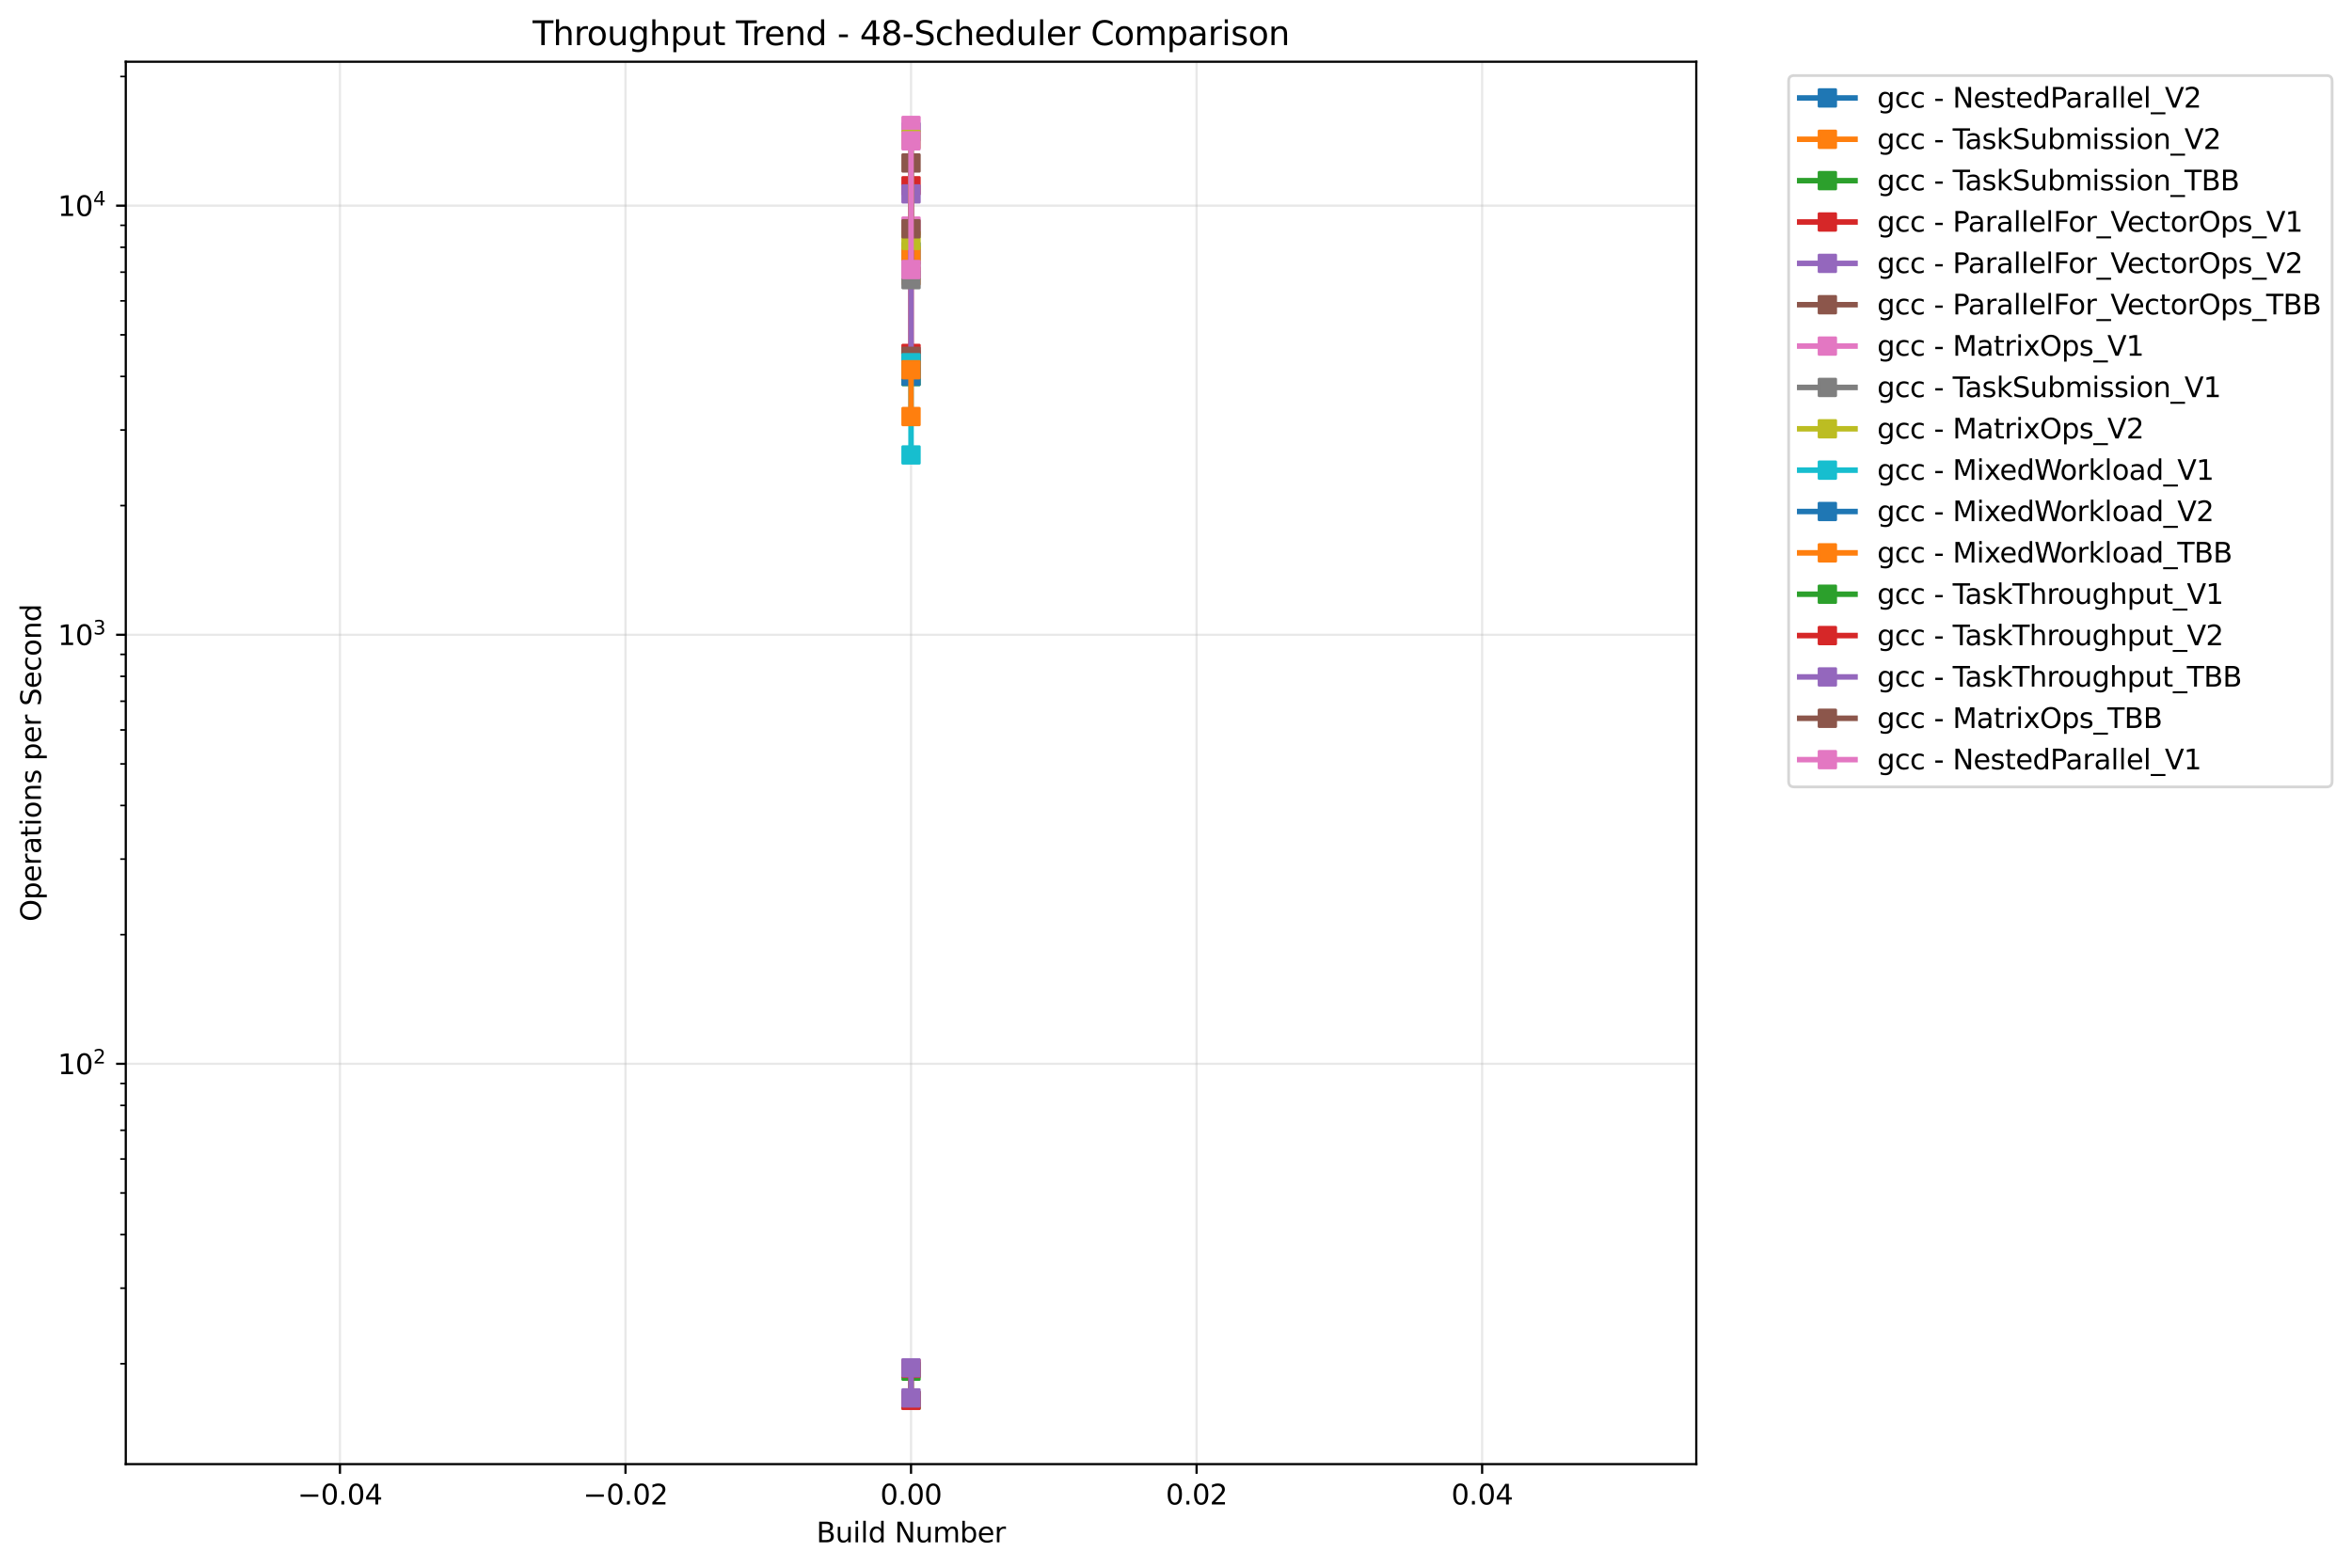<?xml version="1.0" encoding="utf-8" standalone="no"?>
<!DOCTYPE svg PUBLIC "-//W3C//DTD SVG 1.1//EN"
  "http://www.w3.org/Graphics/SVG/1.1/DTD/svg11.dtd">
<svg xmlns:xlink="http://www.w3.org/1999/xlink" width="850.402pt" height="567.034pt" viewBox="0 0 850.402 567.034" xmlns="http://www.w3.org/2000/svg" version="1.1">
 <defs>
  <style type="text/css">*{stroke-linejoin: round; stroke-linecap: butt}</style>
 </defs>
 <g id="figure_1">
  <g id="patch_1">
   <path d="M 0 567.034 
L 850.402 567.034 
L 850.402 0 
L 0 0 
z
" style="fill: #ffffff"/>
  </g>
  <g id="axes_1">
   <g id="patch_2">
    <path d="M 45.478 529.478 
L 613.32 529.478 
L 613.32 22.318 
L 45.478 22.318 
z
" style="fill: #ffffff"/>
   </g>
   <g id="matplotlib.axis_1">
    <g id="xtick_1">
     <g id="line2d_1">
      <path d="M 122.911 529.478 
L 122.911 22.318 
" clip-path="url(#p52c2cc2f00)" style="fill: none; stroke: #b0b0b0; stroke-opacity: 0.3; stroke-width: 0.8; stroke-linecap: square"/>
     </g>
     <g id="line2d_2">
      <defs>
       <path id="mdf1db3cde7" d="M 0 0 
L 0 3.5 
" style="stroke: #000000; stroke-width: 0.8"/>
      </defs>
      <g>
       <use xlink:href="#mdf1db3cde7" x="122.911" y="529.478" style="stroke: #000000; stroke-width: 0.8"/>
      </g>
     </g>
     <g id="text_1">
      <!-- −0.04 -->
      <g transform="translate(107.589 544.077) scale(0.1 -0.1)">
       <defs>
        <path id="DejaVuSans-2212" d="M 678 2272 
L 4684 2272 
L 4684 1741 
L 678 1741 
L 678 2272 
z
" transform="scale(0.016)"/>
        <path id="DejaVuSans-30" d="M 2034 4250 
Q 1547 4250 1301 3770 
Q 1056 3291 1056 2328 
Q 1056 1369 1301 889 
Q 1547 409 2034 409 
Q 2525 409 2770 889 
Q 3016 1369 3016 2328 
Q 3016 3291 2770 3770 
Q 2525 4250 2034 4250 
z
M 2034 4750 
Q 2819 4750 3233 4129 
Q 3647 3509 3647 2328 
Q 3647 1150 3233 529 
Q 2819 -91 2034 -91 
Q 1250 -91 836 529 
Q 422 1150 422 2328 
Q 422 3509 836 4129 
Q 1250 4750 2034 4750 
z
" transform="scale(0.016)"/>
        <path id="DejaVuSans-2e" d="M 684 794 
L 1344 794 
L 1344 0 
L 684 0 
L 684 794 
z
" transform="scale(0.016)"/>
        <path id="DejaVuSans-34" d="M 2419 4116 
L 825 1625 
L 2419 1625 
L 2419 4116 
z
M 2253 4666 
L 3047 4666 
L 3047 1625 
L 3713 1625 
L 3713 1100 
L 3047 1100 
L 3047 0 
L 2419 0 
L 2419 1100 
L 313 1100 
L 313 1709 
L 2253 4666 
z
" transform="scale(0.016)"/>
       </defs>
       <use xlink:href="#DejaVuSans-2212"/>
       <use xlink:href="#DejaVuSans-30" x="83.789"/>
       <use xlink:href="#DejaVuSans-2e" x="147.412"/>
       <use xlink:href="#DejaVuSans-30" x="179.199"/>
       <use xlink:href="#DejaVuSans-34" x="242.822"/>
      </g>
     </g>
    </g>
    <g id="xtick_2">
     <g id="line2d_3">
      <path d="M 226.155 529.478 
L 226.155 22.318 
" clip-path="url(#p52c2cc2f00)" style="fill: none; stroke: #b0b0b0; stroke-opacity: 0.3; stroke-width: 0.8; stroke-linecap: square"/>
     </g>
     <g id="line2d_4">
      <g>
       <use xlink:href="#mdf1db3cde7" x="226.155" y="529.478" style="stroke: #000000; stroke-width: 0.8"/>
      </g>
     </g>
     <g id="text_2">
      <!-- −0.02 -->
      <g transform="translate(210.833 544.077) scale(0.1 -0.1)">
       <defs>
        <path id="DejaVuSans-32" d="M 1228 531 
L 3431 531 
L 3431 0 
L 469 0 
L 469 531 
Q 828 903 1448 1529 
Q 2069 2156 2228 2338 
Q 2531 2678 2651 2914 
Q 2772 3150 2772 3378 
Q 2772 3750 2511 3984 
Q 2250 4219 1831 4219 
Q 1534 4219 1204 4116 
Q 875 4013 500 3803 
L 500 4441 
Q 881 4594 1212 4672 
Q 1544 4750 1819 4750 
Q 2544 4750 2975 4387 
Q 3406 4025 3406 3419 
Q 3406 3131 3298 2873 
Q 3191 2616 2906 2266 
Q 2828 2175 2409 1742 
Q 1991 1309 1228 531 
z
" transform="scale(0.016)"/>
       </defs>
       <use xlink:href="#DejaVuSans-2212"/>
       <use xlink:href="#DejaVuSans-30" x="83.789"/>
       <use xlink:href="#DejaVuSans-2e" x="147.412"/>
       <use xlink:href="#DejaVuSans-30" x="179.199"/>
       <use xlink:href="#DejaVuSans-32" x="242.822"/>
      </g>
     </g>
    </g>
    <g id="xtick_3">
     <g id="line2d_5">
      <path d="M 329.399 529.478 
L 329.399 22.318 
" clip-path="url(#p52c2cc2f00)" style="fill: none; stroke: #b0b0b0; stroke-opacity: 0.3; stroke-width: 0.8; stroke-linecap: square"/>
     </g>
     <g id="line2d_6">
      <g>
       <use xlink:href="#mdf1db3cde7" x="329.399" y="529.478" style="stroke: #000000; stroke-width: 0.8"/>
      </g>
     </g>
     <g id="text_3">
      <!-- 0.00 -->
      <g transform="translate(318.266 544.077) scale(0.1 -0.1)">
       <use xlink:href="#DejaVuSans-30"/>
       <use xlink:href="#DejaVuSans-2e" x="63.623"/>
       <use xlink:href="#DejaVuSans-30" x="95.41"/>
       <use xlink:href="#DejaVuSans-30" x="159.033"/>
      </g>
     </g>
    </g>
    <g id="xtick_4">
     <g id="line2d_7">
      <path d="M 432.643 529.478 
L 432.643 22.318 
" clip-path="url(#p52c2cc2f00)" style="fill: none; stroke: #b0b0b0; stroke-opacity: 0.3; stroke-width: 0.8; stroke-linecap: square"/>
     </g>
     <g id="line2d_8">
      <g>
       <use xlink:href="#mdf1db3cde7" x="432.643" y="529.478" style="stroke: #000000; stroke-width: 0.8"/>
      </g>
     </g>
     <g id="text_4">
      <!-- 0.02 -->
      <g transform="translate(421.511 544.077) scale(0.1 -0.1)">
       <use xlink:href="#DejaVuSans-30"/>
       <use xlink:href="#DejaVuSans-2e" x="63.623"/>
       <use xlink:href="#DejaVuSans-30" x="95.41"/>
       <use xlink:href="#DejaVuSans-32" x="159.033"/>
      </g>
     </g>
    </g>
    <g id="xtick_5">
     <g id="line2d_9">
      <path d="M 535.887 529.478 
L 535.887 22.318 
" clip-path="url(#p52c2cc2f00)" style="fill: none; stroke: #b0b0b0; stroke-opacity: 0.3; stroke-width: 0.8; stroke-linecap: square"/>
     </g>
     <g id="line2d_10">
      <g>
       <use xlink:href="#mdf1db3cde7" x="535.887" y="529.478" style="stroke: #000000; stroke-width: 0.8"/>
      </g>
     </g>
     <g id="text_5">
      <!-- 0.04 -->
      <g transform="translate(524.755 544.077) scale(0.1 -0.1)">
       <use xlink:href="#DejaVuSans-30"/>
       <use xlink:href="#DejaVuSans-2e" x="63.623"/>
       <use xlink:href="#DejaVuSans-30" x="95.41"/>
       <use xlink:href="#DejaVuSans-34" x="159.033"/>
      </g>
     </g>
    </g>
    <g id="text_6">
     <!-- Build Number -->
     <g transform="translate(295.173 557.755) scale(0.1 -0.1)">
      <defs>
       <path id="DejaVuSans-42" d="M 1259 2228 
L 1259 519 
L 2272 519 
Q 2781 519 3026 730 
Q 3272 941 3272 1375 
Q 3272 1813 3026 2020 
Q 2781 2228 2272 2228 
L 1259 2228 
z
M 1259 4147 
L 1259 2741 
L 2194 2741 
Q 2656 2741 2882 2914 
Q 3109 3088 3109 3444 
Q 3109 3797 2882 3972 
Q 2656 4147 2194 4147 
L 1259 4147 
z
M 628 4666 
L 2241 4666 
Q 2963 4666 3353 4366 
Q 3744 4066 3744 3513 
Q 3744 3084 3544 2831 
Q 3344 2578 2956 2516 
Q 3422 2416 3680 2098 
Q 3938 1781 3938 1306 
Q 3938 681 3513 340 
Q 3088 0 2303 0 
L 628 0 
L 628 4666 
z
" transform="scale(0.016)"/>
       <path id="DejaVuSans-75" d="M 544 1381 
L 544 3500 
L 1119 3500 
L 1119 1403 
Q 1119 906 1312 657 
Q 1506 409 1894 409 
Q 2359 409 2629 706 
Q 2900 1003 2900 1516 
L 2900 3500 
L 3475 3500 
L 3475 0 
L 2900 0 
L 2900 538 
Q 2691 219 2414 64 
Q 2138 -91 1772 -91 
Q 1169 -91 856 284 
Q 544 659 544 1381 
z
M 1991 3584 
L 1991 3584 
z
" transform="scale(0.016)"/>
       <path id="DejaVuSans-69" d="M 603 3500 
L 1178 3500 
L 1178 0 
L 603 0 
L 603 3500 
z
M 603 4863 
L 1178 4863 
L 1178 4134 
L 603 4134 
L 603 4863 
z
" transform="scale(0.016)"/>
       <path id="DejaVuSans-6c" d="M 603 4863 
L 1178 4863 
L 1178 0 
L 603 0 
L 603 4863 
z
" transform="scale(0.016)"/>
       <path id="DejaVuSans-64" d="M 2906 2969 
L 2906 4863 
L 3481 4863 
L 3481 0 
L 2906 0 
L 2906 525 
Q 2725 213 2448 61 
Q 2172 -91 1784 -91 
Q 1150 -91 751 415 
Q 353 922 353 1747 
Q 353 2572 751 3078 
Q 1150 3584 1784 3584 
Q 2172 3584 2448 3432 
Q 2725 3281 2906 2969 
z
M 947 1747 
Q 947 1113 1208 752 
Q 1469 391 1925 391 
Q 2381 391 2643 752 
Q 2906 1113 2906 1747 
Q 2906 2381 2643 2742 
Q 2381 3103 1925 3103 
Q 1469 3103 1208 2742 
Q 947 2381 947 1747 
z
" transform="scale(0.016)"/>
       <path id="DejaVuSans-20" transform="scale(0.016)"/>
       <path id="DejaVuSans-4e" d="M 628 4666 
L 1478 4666 
L 3547 763 
L 3547 4666 
L 4159 4666 
L 4159 0 
L 3309 0 
L 1241 3903 
L 1241 0 
L 628 0 
L 628 4666 
z
" transform="scale(0.016)"/>
       <path id="DejaVuSans-6d" d="M 3328 2828 
Q 3544 3216 3844 3400 
Q 4144 3584 4550 3584 
Q 5097 3584 5394 3201 
Q 5691 2819 5691 2113 
L 5691 0 
L 5113 0 
L 5113 2094 
Q 5113 2597 4934 2840 
Q 4756 3084 4391 3084 
Q 3944 3084 3684 2787 
Q 3425 2491 3425 1978 
L 3425 0 
L 2847 0 
L 2847 2094 
Q 2847 2600 2669 2842 
Q 2491 3084 2119 3084 
Q 1678 3084 1418 2786 
Q 1159 2488 1159 1978 
L 1159 0 
L 581 0 
L 581 3500 
L 1159 3500 
L 1159 2956 
Q 1356 3278 1631 3431 
Q 1906 3584 2284 3584 
Q 2666 3584 2933 3390 
Q 3200 3197 3328 2828 
z
" transform="scale(0.016)"/>
       <path id="DejaVuSans-62" d="M 3116 1747 
Q 3116 2381 2855 2742 
Q 2594 3103 2138 3103 
Q 1681 3103 1420 2742 
Q 1159 2381 1159 1747 
Q 1159 1113 1420 752 
Q 1681 391 2138 391 
Q 2594 391 2855 752 
Q 3116 1113 3116 1747 
z
M 1159 2969 
Q 1341 3281 1617 3432 
Q 1894 3584 2278 3584 
Q 2916 3584 3314 3078 
Q 3713 2572 3713 1747 
Q 3713 922 3314 415 
Q 2916 -91 2278 -91 
Q 1894 -91 1617 61 
Q 1341 213 1159 525 
L 1159 0 
L 581 0 
L 581 4863 
L 1159 4863 
L 1159 2969 
z
" transform="scale(0.016)"/>
       <path id="DejaVuSans-65" d="M 3597 1894 
L 3597 1613 
L 953 1613 
Q 991 1019 1311 708 
Q 1631 397 2203 397 
Q 2534 397 2845 478 
Q 3156 559 3463 722 
L 3463 178 
Q 3153 47 2828 -22 
Q 2503 -91 2169 -91 
Q 1331 -91 842 396 
Q 353 884 353 1716 
Q 353 2575 817 3079 
Q 1281 3584 2069 3584 
Q 2775 3584 3186 3129 
Q 3597 2675 3597 1894 
z
M 3022 2063 
Q 3016 2534 2758 2815 
Q 2500 3097 2075 3097 
Q 1594 3097 1305 2825 
Q 1016 2553 972 2059 
L 3022 2063 
z
" transform="scale(0.016)"/>
       <path id="DejaVuSans-72" d="M 2631 2963 
Q 2534 3019 2420 3045 
Q 2306 3072 2169 3072 
Q 1681 3072 1420 2755 
Q 1159 2438 1159 1844 
L 1159 0 
L 581 0 
L 581 3500 
L 1159 3500 
L 1159 2956 
Q 1341 3275 1631 3429 
Q 1922 3584 2338 3584 
Q 2397 3584 2469 3576 
Q 2541 3569 2628 3553 
L 2631 2963 
z
" transform="scale(0.016)"/>
      </defs>
      <use xlink:href="#DejaVuSans-42"/>
      <use xlink:href="#DejaVuSans-75" x="68.604"/>
      <use xlink:href="#DejaVuSans-69" x="131.982"/>
      <use xlink:href="#DejaVuSans-6c" x="159.766"/>
      <use xlink:href="#DejaVuSans-64" x="187.549"/>
      <use xlink:href="#DejaVuSans-20" x="251.025"/>
      <use xlink:href="#DejaVuSans-4e" x="282.812"/>
      <use xlink:href="#DejaVuSans-75" x="357.617"/>
      <use xlink:href="#DejaVuSans-6d" x="420.996"/>
      <use xlink:href="#DejaVuSans-62" x="518.408"/>
      <use xlink:href="#DejaVuSans-65" x="581.885"/>
      <use xlink:href="#DejaVuSans-72" x="643.408"/>
     </g>
    </g>
   </g>
   <g id="matplotlib.axis_2">
    <g id="ytick_1">
     <g id="line2d_11">
      <path d="M 45.478 384.716 
L 613.32 384.716 
" clip-path="url(#p52c2cc2f00)" style="fill: none; stroke: #b0b0b0; stroke-opacity: 0.3; stroke-width: 0.8; stroke-linecap: square"/>
     </g>
     <g id="line2d_12">
      <defs>
       <path id="m8b302d3fd5" d="M 0 0 
L -3.5 0 
" style="stroke: #000000; stroke-width: 0.8"/>
      </defs>
      <g>
       <use xlink:href="#m8b302d3fd5" x="45.478" y="384.716" style="stroke: #000000; stroke-width: 0.8"/>
      </g>
     </g>
     <g id="text_7">
      <!-- $\mathdefault{10^{2}}$ -->
      <g transform="translate(20.878 388.516) scale(0.1 -0.1)">
       <defs>
        <path id="DejaVuSans-31" d="M 794 531 
L 1825 531 
L 1825 4091 
L 703 3866 
L 703 4441 
L 1819 4666 
L 2450 4666 
L 2450 531 
L 3481 531 
L 3481 0 
L 794 0 
L 794 531 
z
" transform="scale(0.016)"/>
       </defs>
       <use xlink:href="#DejaVuSans-31" transform="translate(0 0.766)"/>
       <use xlink:href="#DejaVuSans-30" transform="translate(63.623 0.766)"/>
       <use xlink:href="#DejaVuSans-32" transform="translate(128.203 39.047) scale(0.7)"/>
      </g>
     </g>
    </g>
    <g id="ytick_2">
     <g id="line2d_13">
      <path d="M 45.478 229.548 
L 613.32 229.548 
" clip-path="url(#p52c2cc2f00)" style="fill: none; stroke: #b0b0b0; stroke-opacity: 0.3; stroke-width: 0.8; stroke-linecap: square"/>
     </g>
     <g id="line2d_14">
      <g>
       <use xlink:href="#m8b302d3fd5" x="45.478" y="229.548" style="stroke: #000000; stroke-width: 0.8"/>
      </g>
     </g>
     <g id="text_8">
      <!-- $\mathdefault{10^{3}}$ -->
      <g transform="translate(20.878 233.347) scale(0.1 -0.1)">
       <defs>
        <path id="DejaVuSans-33" d="M 2597 2516 
Q 3050 2419 3304 2112 
Q 3559 1806 3559 1356 
Q 3559 666 3084 287 
Q 2609 -91 1734 -91 
Q 1441 -91 1130 -33 
Q 819 25 488 141 
L 488 750 
Q 750 597 1062 519 
Q 1375 441 1716 441 
Q 2309 441 2620 675 
Q 2931 909 2931 1356 
Q 2931 1769 2642 2001 
Q 2353 2234 1838 2234 
L 1294 2234 
L 1294 2753 
L 1863 2753 
Q 2328 2753 2575 2939 
Q 2822 3125 2822 3475 
Q 2822 3834 2567 4026 
Q 2313 4219 1838 4219 
Q 1578 4219 1281 4162 
Q 984 4106 628 3988 
L 628 4550 
Q 988 4650 1302 4700 
Q 1616 4750 1894 4750 
Q 2613 4750 3031 4423 
Q 3450 4097 3450 3541 
Q 3450 3153 3228 2886 
Q 3006 2619 2597 2516 
z
" transform="scale(0.016)"/>
       </defs>
       <use xlink:href="#DejaVuSans-31" transform="translate(0 0.766)"/>
       <use xlink:href="#DejaVuSans-30" transform="translate(63.623 0.766)"/>
       <use xlink:href="#DejaVuSans-33" transform="translate(128.203 39.047) scale(0.7)"/>
      </g>
     </g>
    </g>
    <g id="ytick_3">
     <g id="line2d_15">
      <path d="M 45.478 74.38 
L 613.32 74.38 
" clip-path="url(#p52c2cc2f00)" style="fill: none; stroke: #b0b0b0; stroke-opacity: 0.3; stroke-width: 0.8; stroke-linecap: square"/>
     </g>
     <g id="line2d_16">
      <g>
       <use xlink:href="#m8b302d3fd5" x="45.478" y="74.38" style="stroke: #000000; stroke-width: 0.8"/>
      </g>
     </g>
     <g id="text_9">
      <!-- $\mathdefault{10^{4}}$ -->
      <g transform="translate(20.878 78.179) scale(0.1 -0.1)">
       <use xlink:href="#DejaVuSans-31" transform="translate(0 0.684)"/>
       <use xlink:href="#DejaVuSans-30" transform="translate(63.623 0.684)"/>
       <use xlink:href="#DejaVuSans-34" transform="translate(128.203 38.966) scale(0.7)"/>
      </g>
     </g>
    </g>
    <g id="ytick_4">
     <g id="line2d_17">
      <defs>
       <path id="m11c1b908ba" d="M 0 0 
L -2 0 
" style="stroke: #000000; stroke-width: 0.6"/>
      </defs>
      <g>
       <use xlink:href="#m11c1b908ba" x="45.478" y="493.174" style="stroke: #000000; stroke-width: 0.6"/>
      </g>
     </g>
    </g>
    <g id="ytick_5">
     <g id="line2d_18">
      <g>
       <use xlink:href="#m11c1b908ba" x="45.478" y="465.851" style="stroke: #000000; stroke-width: 0.6"/>
      </g>
     </g>
    </g>
    <g id="ytick_6">
     <g id="line2d_19">
      <g>
       <use xlink:href="#m11c1b908ba" x="45.478" y="446.464" style="stroke: #000000; stroke-width: 0.6"/>
      </g>
     </g>
    </g>
    <g id="ytick_7">
     <g id="line2d_20">
      <g>
       <use xlink:href="#m11c1b908ba" x="45.478" y="431.427" style="stroke: #000000; stroke-width: 0.6"/>
      </g>
     </g>
    </g>
    <g id="ytick_8">
     <g id="line2d_21">
      <g>
       <use xlink:href="#m11c1b908ba" x="45.478" y="419.14" style="stroke: #000000; stroke-width: 0.6"/>
      </g>
     </g>
    </g>
    <g id="ytick_9">
     <g id="line2d_22">
      <g>
       <use xlink:href="#m11c1b908ba" x="45.478" y="408.752" style="stroke: #000000; stroke-width: 0.6"/>
      </g>
     </g>
    </g>
    <g id="ytick_10">
     <g id="line2d_23">
      <g>
       <use xlink:href="#m11c1b908ba" x="45.478" y="399.754" style="stroke: #000000; stroke-width: 0.6"/>
      </g>
     </g>
    </g>
    <g id="ytick_11">
     <g id="line2d_24">
      <g>
       <use xlink:href="#m11c1b908ba" x="45.478" y="391.816" style="stroke: #000000; stroke-width: 0.6"/>
      </g>
     </g>
    </g>
    <g id="ytick_12">
     <g id="line2d_25">
      <g>
       <use xlink:href="#m11c1b908ba" x="45.478" y="338.006" style="stroke: #000000; stroke-width: 0.6"/>
      </g>
     </g>
    </g>
    <g id="ytick_13">
     <g id="line2d_26">
      <g>
       <use xlink:href="#m11c1b908ba" x="45.478" y="310.682" style="stroke: #000000; stroke-width: 0.6"/>
      </g>
     </g>
    </g>
    <g id="ytick_14">
     <g id="line2d_27">
      <g>
       <use xlink:href="#m11c1b908ba" x="45.478" y="291.296" style="stroke: #000000; stroke-width: 0.6"/>
      </g>
     </g>
    </g>
    <g id="ytick_15">
     <g id="line2d_28">
      <g>
       <use xlink:href="#m11c1b908ba" x="45.478" y="276.258" style="stroke: #000000; stroke-width: 0.6"/>
      </g>
     </g>
    </g>
    <g id="ytick_16">
     <g id="line2d_29">
      <g>
       <use xlink:href="#m11c1b908ba" x="45.478" y="263.972" style="stroke: #000000; stroke-width: 0.6"/>
      </g>
     </g>
    </g>
    <g id="ytick_17">
     <g id="line2d_30">
      <g>
       <use xlink:href="#m11c1b908ba" x="45.478" y="253.584" style="stroke: #000000; stroke-width: 0.6"/>
      </g>
     </g>
    </g>
    <g id="ytick_18">
     <g id="line2d_31">
      <g>
       <use xlink:href="#m11c1b908ba" x="45.478" y="244.585" style="stroke: #000000; stroke-width: 0.6"/>
      </g>
     </g>
    </g>
    <g id="ytick_19">
     <g id="line2d_32">
      <g>
       <use xlink:href="#m11c1b908ba" x="45.478" y="236.648" style="stroke: #000000; stroke-width: 0.6"/>
      </g>
     </g>
    </g>
    <g id="ytick_20">
     <g id="line2d_33">
      <g>
       <use xlink:href="#m11c1b908ba" x="45.478" y="182.838" style="stroke: #000000; stroke-width: 0.6"/>
      </g>
     </g>
    </g>
    <g id="ytick_21">
     <g id="line2d_34">
      <g>
       <use xlink:href="#m11c1b908ba" x="45.478" y="155.514" style="stroke: #000000; stroke-width: 0.6"/>
      </g>
     </g>
    </g>
    <g id="ytick_22">
     <g id="line2d_35">
      <g>
       <use xlink:href="#m11c1b908ba" x="45.478" y="136.127" style="stroke: #000000; stroke-width: 0.6"/>
      </g>
     </g>
    </g>
    <g id="ytick_23">
     <g id="line2d_36">
      <g>
       <use xlink:href="#m11c1b908ba" x="45.478" y="121.09" style="stroke: #000000; stroke-width: 0.6"/>
      </g>
     </g>
    </g>
    <g id="ytick_24">
     <g id="line2d_37">
      <g>
       <use xlink:href="#m11c1b908ba" x="45.478" y="108.804" style="stroke: #000000; stroke-width: 0.6"/>
      </g>
     </g>
    </g>
    <g id="ytick_25">
     <g id="line2d_38">
      <g>
       <use xlink:href="#m11c1b908ba" x="45.478" y="98.416" style="stroke: #000000; stroke-width: 0.6"/>
      </g>
     </g>
    </g>
    <g id="ytick_26">
     <g id="line2d_39">
      <g>
       <use xlink:href="#m11c1b908ba" x="45.478" y="89.417" style="stroke: #000000; stroke-width: 0.6"/>
      </g>
     </g>
    </g>
    <g id="ytick_27">
     <g id="line2d_40">
      <g>
       <use xlink:href="#m11c1b908ba" x="45.478" y="81.48" style="stroke: #000000; stroke-width: 0.6"/>
      </g>
     </g>
    </g>
    <g id="ytick_28">
     <g id="line2d_41">
      <g>
       <use xlink:href="#m11c1b908ba" x="45.478" y="27.669" style="stroke: #000000; stroke-width: 0.6"/>
      </g>
     </g>
    </g>
    <g id="text_10">
     <!-- Operations per Second -->
     <g transform="translate(14.798 333.273) rotate(-90) scale(0.1 -0.1)">
      <defs>
       <path id="DejaVuSans-4f" d="M 2522 4238 
Q 1834 4238 1429 3725 
Q 1025 3213 1025 2328 
Q 1025 1447 1429 934 
Q 1834 422 2522 422 
Q 3209 422 3611 934 
Q 4013 1447 4013 2328 
Q 4013 3213 3611 3725 
Q 3209 4238 2522 4238 
z
M 2522 4750 
Q 3503 4750 4090 4092 
Q 4678 3434 4678 2328 
Q 4678 1225 4090 567 
Q 3503 -91 2522 -91 
Q 1538 -91 948 565 
Q 359 1222 359 2328 
Q 359 3434 948 4092 
Q 1538 4750 2522 4750 
z
" transform="scale(0.016)"/>
       <path id="DejaVuSans-70" d="M 1159 525 
L 1159 -1331 
L 581 -1331 
L 581 3500 
L 1159 3500 
L 1159 2969 
Q 1341 3281 1617 3432 
Q 1894 3584 2278 3584 
Q 2916 3584 3314 3078 
Q 3713 2572 3713 1747 
Q 3713 922 3314 415 
Q 2916 -91 2278 -91 
Q 1894 -91 1617 61 
Q 1341 213 1159 525 
z
M 3116 1747 
Q 3116 2381 2855 2742 
Q 2594 3103 2138 3103 
Q 1681 3103 1420 2742 
Q 1159 2381 1159 1747 
Q 1159 1113 1420 752 
Q 1681 391 2138 391 
Q 2594 391 2855 752 
Q 3116 1113 3116 1747 
z
" transform="scale(0.016)"/>
       <path id="DejaVuSans-61" d="M 2194 1759 
Q 1497 1759 1228 1600 
Q 959 1441 959 1056 
Q 959 750 1161 570 
Q 1363 391 1709 391 
Q 2188 391 2477 730 
Q 2766 1069 2766 1631 
L 2766 1759 
L 2194 1759 
z
M 3341 1997 
L 3341 0 
L 2766 0 
L 2766 531 
Q 2569 213 2275 61 
Q 1981 -91 1556 -91 
Q 1019 -91 701 211 
Q 384 513 384 1019 
Q 384 1609 779 1909 
Q 1175 2209 1959 2209 
L 2766 2209 
L 2766 2266 
Q 2766 2663 2505 2880 
Q 2244 3097 1772 3097 
Q 1472 3097 1187 3025 
Q 903 2953 641 2809 
L 641 3341 
Q 956 3463 1253 3523 
Q 1550 3584 1831 3584 
Q 2591 3584 2966 3190 
Q 3341 2797 3341 1997 
z
" transform="scale(0.016)"/>
       <path id="DejaVuSans-74" d="M 1172 4494 
L 1172 3500 
L 2356 3500 
L 2356 3053 
L 1172 3053 
L 1172 1153 
Q 1172 725 1289 603 
Q 1406 481 1766 481 
L 2356 481 
L 2356 0 
L 1766 0 
Q 1100 0 847 248 
Q 594 497 594 1153 
L 594 3053 
L 172 3053 
L 172 3500 
L 594 3500 
L 594 4494 
L 1172 4494 
z
" transform="scale(0.016)"/>
       <path id="DejaVuSans-6f" d="M 1959 3097 
Q 1497 3097 1228 2736 
Q 959 2375 959 1747 
Q 959 1119 1226 758 
Q 1494 397 1959 397 
Q 2419 397 2687 759 
Q 2956 1122 2956 1747 
Q 2956 2369 2687 2733 
Q 2419 3097 1959 3097 
z
M 1959 3584 
Q 2709 3584 3137 3096 
Q 3566 2609 3566 1747 
Q 3566 888 3137 398 
Q 2709 -91 1959 -91 
Q 1206 -91 779 398 
Q 353 888 353 1747 
Q 353 2609 779 3096 
Q 1206 3584 1959 3584 
z
" transform="scale(0.016)"/>
       <path id="DejaVuSans-6e" d="M 3513 2113 
L 3513 0 
L 2938 0 
L 2938 2094 
Q 2938 2591 2744 2837 
Q 2550 3084 2163 3084 
Q 1697 3084 1428 2787 
Q 1159 2491 1159 1978 
L 1159 0 
L 581 0 
L 581 3500 
L 1159 3500 
L 1159 2956 
Q 1366 3272 1645 3428 
Q 1925 3584 2291 3584 
Q 2894 3584 3203 3211 
Q 3513 2838 3513 2113 
z
" transform="scale(0.016)"/>
       <path id="DejaVuSans-73" d="M 2834 3397 
L 2834 2853 
Q 2591 2978 2328 3040 
Q 2066 3103 1784 3103 
Q 1356 3103 1142 2972 
Q 928 2841 928 2578 
Q 928 2378 1081 2264 
Q 1234 2150 1697 2047 
L 1894 2003 
Q 2506 1872 2764 1633 
Q 3022 1394 3022 966 
Q 3022 478 2636 193 
Q 2250 -91 1575 -91 
Q 1294 -91 989 -36 
Q 684 19 347 128 
L 347 722 
Q 666 556 975 473 
Q 1284 391 1588 391 
Q 1994 391 2212 530 
Q 2431 669 2431 922 
Q 2431 1156 2273 1281 
Q 2116 1406 1581 1522 
L 1381 1569 
Q 847 1681 609 1914 
Q 372 2147 372 2553 
Q 372 3047 722 3315 
Q 1072 3584 1716 3584 
Q 2034 3584 2315 3537 
Q 2597 3491 2834 3397 
z
" transform="scale(0.016)"/>
       <path id="DejaVuSans-53" d="M 3425 4513 
L 3425 3897 
Q 3066 4069 2747 4153 
Q 2428 4238 2131 4238 
Q 1616 4238 1336 4038 
Q 1056 3838 1056 3469 
Q 1056 3159 1242 3001 
Q 1428 2844 1947 2747 
L 2328 2669 
Q 3034 2534 3370 2195 
Q 3706 1856 3706 1288 
Q 3706 609 3251 259 
Q 2797 -91 1919 -91 
Q 1588 -91 1214 -16 
Q 841 59 441 206 
L 441 856 
Q 825 641 1194 531 
Q 1563 422 1919 422 
Q 2459 422 2753 634 
Q 3047 847 3047 1241 
Q 3047 1584 2836 1778 
Q 2625 1972 2144 2069 
L 1759 2144 
Q 1053 2284 737 2584 
Q 422 2884 422 3419 
Q 422 4038 858 4394 
Q 1294 4750 2059 4750 
Q 2388 4750 2728 4690 
Q 3069 4631 3425 4513 
z
" transform="scale(0.016)"/>
       <path id="DejaVuSans-63" d="M 3122 3366 
L 3122 2828 
Q 2878 2963 2633 3030 
Q 2388 3097 2138 3097 
Q 1578 3097 1268 2742 
Q 959 2388 959 1747 
Q 959 1106 1268 751 
Q 1578 397 2138 397 
Q 2388 397 2633 464 
Q 2878 531 3122 666 
L 3122 134 
Q 2881 22 2623 -34 
Q 2366 -91 2075 -91 
Q 1284 -91 818 406 
Q 353 903 353 1747 
Q 353 2603 823 3093 
Q 1294 3584 2113 3584 
Q 2378 3584 2631 3529 
Q 2884 3475 3122 3366 
z
" transform="scale(0.016)"/>
      </defs>
      <use xlink:href="#DejaVuSans-4f"/>
      <use xlink:href="#DejaVuSans-70" x="78.711"/>
      <use xlink:href="#DejaVuSans-65" x="142.188"/>
      <use xlink:href="#DejaVuSans-72" x="203.711"/>
      <use xlink:href="#DejaVuSans-61" x="244.824"/>
      <use xlink:href="#DejaVuSans-74" x="306.104"/>
      <use xlink:href="#DejaVuSans-69" x="345.312"/>
      <use xlink:href="#DejaVuSans-6f" x="373.096"/>
      <use xlink:href="#DejaVuSans-6e" x="434.277"/>
      <use xlink:href="#DejaVuSans-73" x="497.656"/>
      <use xlink:href="#DejaVuSans-20" x="549.756"/>
      <use xlink:href="#DejaVuSans-70" x="581.543"/>
      <use xlink:href="#DejaVuSans-65" x="645.02"/>
      <use xlink:href="#DejaVuSans-72" x="706.543"/>
      <use xlink:href="#DejaVuSans-20" x="747.656"/>
      <use xlink:href="#DejaVuSans-53" x="779.443"/>
      <use xlink:href="#DejaVuSans-65" x="842.92"/>
      <use xlink:href="#DejaVuSans-63" x="904.443"/>
      <use xlink:href="#DejaVuSans-6f" x="959.424"/>
      <use xlink:href="#DejaVuSans-6e" x="1020.605"/>
      <use xlink:href="#DejaVuSans-64" x="1083.984"/>
     </g>
    </g>
   </g>
   <g id="line2d_42">
    <path d="M 329.399 47.663 
L 329.399 90.936 
" clip-path="url(#p52c2cc2f00)" style="fill: none; stroke: #1f77b4; stroke-width: 2; stroke-linecap: square"/>
    <defs>
     <path id="m2cfb68b00a" d="M -3 3 
L 3 3 
L 3 -3 
L -3 -3 
z
" style="stroke: #1f77b4; stroke-linejoin: miter"/>
    </defs>
    <g clip-path="url(#p52c2cc2f00)">
     <use xlink:href="#m2cfb68b00a" x="329.399" y="47.663" style="fill: #1f77b4; stroke: #1f77b4; stroke-linejoin: miter"/>
     <use xlink:href="#m2cfb68b00a" x="329.399" y="90.936" style="fill: #1f77b4; stroke: #1f77b4; stroke-linejoin: miter"/>
    </g>
   </g>
   <g id="line2d_43">
    <path d="M 329.399 99.776 
L 329.399 92.344 
" clip-path="url(#p52c2cc2f00)" style="fill: none; stroke: #ff7f0e; stroke-width: 2; stroke-linecap: square"/>
    <defs>
     <path id="m067f2631be" d="M -3 3 
L 3 3 
L 3 -3 
L -3 -3 
z
" style="stroke: #ff7f0e; stroke-linejoin: miter"/>
    </defs>
    <g clip-path="url(#p52c2cc2f00)">
     <use xlink:href="#m067f2631be" x="329.399" y="99.776" style="fill: #ff7f0e; stroke: #ff7f0e; stroke-linejoin: miter"/>
     <use xlink:href="#m067f2631be" x="329.399" y="92.344" style="fill: #ff7f0e; stroke: #ff7f0e; stroke-linejoin: miter"/>
    </g>
   </g>
   <g id="line2d_44">
    <path d="M 329.399 132.206 
L 329.399 136.167 
" clip-path="url(#p52c2cc2f00)" style="fill: none; stroke: #2ca02c; stroke-width: 2; stroke-linecap: square"/>
    <defs>
     <path id="m9766343912" d="M -3 3 
L 3 3 
L 3 -3 
L -3 -3 
z
" style="stroke: #2ca02c; stroke-linejoin: miter"/>
    </defs>
    <g clip-path="url(#p52c2cc2f00)">
     <use xlink:href="#m9766343912" x="329.399" y="132.206" style="fill: #2ca02c; stroke: #2ca02c; stroke-linejoin: miter"/>
     <use xlink:href="#m9766343912" x="329.399" y="136.167" style="fill: #2ca02c; stroke: #2ca02c; stroke-linejoin: miter"/>
    </g>
   </g>
   <g id="line2d_45">
    <path d="M 329.399 67.167 
L 329.399 127.815 
" clip-path="url(#p52c2cc2f00)" style="fill: none; stroke: #d62728; stroke-width: 2; stroke-linecap: square"/>
    <defs>
     <path id="m45f716b12a" d="M -3 3 
L 3 3 
L 3 -3 
L -3 -3 
z
" style="stroke: #d62728; stroke-linejoin: miter"/>
    </defs>
    <g clip-path="url(#p52c2cc2f00)">
     <use xlink:href="#m45f716b12a" x="329.399" y="67.167" style="fill: #d62728; stroke: #d62728; stroke-linejoin: miter"/>
     <use xlink:href="#m45f716b12a" x="329.399" y="127.815" style="fill: #d62728; stroke: #d62728; stroke-linejoin: miter"/>
    </g>
   </g>
   <g id="line2d_46">
    <path d="M 329.399 70.119 
L 329.399 131.16 
" clip-path="url(#p52c2cc2f00)" style="fill: none; stroke: #9467bd; stroke-width: 2; stroke-linecap: square"/>
    <defs>
     <path id="mfaa89a148b" d="M -3 3 
L 3 3 
L 3 -3 
L -3 -3 
z
" style="stroke: #9467bd; stroke-linejoin: miter"/>
    </defs>
    <g clip-path="url(#p52c2cc2f00)">
     <use xlink:href="#mfaa89a148b" x="329.399" y="70.119" style="fill: #9467bd; stroke: #9467bd; stroke-linejoin: miter"/>
     <use xlink:href="#mfaa89a148b" x="329.399" y="131.16" style="fill: #9467bd; stroke: #9467bd; stroke-linejoin: miter"/>
    </g>
   </g>
   <g id="line2d_47">
    <path d="M 329.399 129.941 
L 329.399 128.85 
" clip-path="url(#p52c2cc2f00)" style="fill: none; stroke: #8c564b; stroke-width: 2; stroke-linecap: square"/>
    <defs>
     <path id="m5bbcec80b6" d="M -3 3 
L 3 3 
L 3 -3 
L -3 -3 
z
" style="stroke: #8c564b; stroke-linejoin: miter"/>
    </defs>
    <g clip-path="url(#p52c2cc2f00)">
     <use xlink:href="#m5bbcec80b6" x="329.399" y="129.941" style="fill: #8c564b; stroke: #8c564b; stroke-linejoin: miter"/>
     <use xlink:href="#m5bbcec80b6" x="329.399" y="128.85" style="fill: #8c564b; stroke: #8c564b; stroke-linejoin: miter"/>
    </g>
   </g>
   <g id="line2d_48">
    <path d="M 329.399 45.371 
L 329.399 81.767 
" clip-path="url(#p52c2cc2f00)" style="fill: none; stroke: #e377c2; stroke-width: 2; stroke-linecap: square"/>
    <defs>
     <path id="m0f515b45a3" d="M -3 3 
L 3 3 
L 3 -3 
L -3 -3 
z
" style="stroke: #e377c2; stroke-linejoin: miter"/>
    </defs>
    <g clip-path="url(#p52c2cc2f00)">
     <use xlink:href="#m0f515b45a3" x="329.399" y="45.371" style="fill: #e377c2; stroke: #e377c2; stroke-linejoin: miter"/>
     <use xlink:href="#m0f515b45a3" x="329.399" y="81.767" style="fill: #e377c2; stroke: #e377c2; stroke-linejoin: miter"/>
    </g>
   </g>
   <g id="line2d_49">
    <path d="M 329.399 101.127 
L 329.399 97.64 
" clip-path="url(#p52c2cc2f00)" style="fill: none; stroke: #7f7f7f; stroke-width: 2; stroke-linecap: square"/>
    <defs>
     <path id="m00030f6808" d="M -3 3 
L 3 3 
L 3 -3 
L -3 -3 
z
" style="stroke: #7f7f7f; stroke-linejoin: miter"/>
    </defs>
    <g clip-path="url(#p52c2cc2f00)">
     <use xlink:href="#m00030f6808" x="329.399" y="101.127" style="fill: #7f7f7f; stroke: #7f7f7f; stroke-linejoin: miter"/>
     <use xlink:href="#m00030f6808" x="329.399" y="97.64" style="fill: #7f7f7f; stroke: #7f7f7f; stroke-linejoin: miter"/>
    </g>
   </g>
   <g id="line2d_50">
    <path d="M 329.399 50.434 
L 329.399 86.948 
" clip-path="url(#p52c2cc2f00)" style="fill: none; stroke: #bcbd22; stroke-width: 2; stroke-linecap: square"/>
    <defs>
     <path id="m89b15fa40c" d="M -3 3 
L 3 3 
L 3 -3 
L -3 -3 
z
" style="stroke: #bcbd22; stroke-linejoin: miter"/>
    </defs>
    <g clip-path="url(#p52c2cc2f00)">
     <use xlink:href="#m89b15fa40c" x="329.399" y="50.434" style="fill: #bcbd22; stroke: #bcbd22; stroke-linejoin: miter"/>
     <use xlink:href="#m89b15fa40c" x="329.399" y="86.948" style="fill: #bcbd22; stroke: #bcbd22; stroke-linejoin: miter"/>
    </g>
   </g>
   <g id="line2d_51">
    <path d="M 329.399 131.169 
L 329.399 164.527 
" clip-path="url(#p52c2cc2f00)" style="fill: none; stroke: #17becf; stroke-width: 2; stroke-linecap: square"/>
    <defs>
     <path id="m3cb2795b7c" d="M -3 3 
L 3 3 
L 3 -3 
L -3 -3 
z
" style="stroke: #17becf; stroke-linejoin: miter"/>
    </defs>
    <g clip-path="url(#p52c2cc2f00)">
     <use xlink:href="#m3cb2795b7c" x="329.399" y="131.169" style="fill: #17becf; stroke: #17becf; stroke-linejoin: miter"/>
     <use xlink:href="#m3cb2795b7c" x="329.399" y="164.527" style="fill: #17becf; stroke: #17becf; stroke-linejoin: miter"/>
    </g>
   </g>
   <g id="line2d_52">
    <path d="M 329.399 133.847 
L 329.399 136.087 
" clip-path="url(#p52c2cc2f00)" style="fill: none; stroke: #1f77b4; stroke-width: 2; stroke-linecap: square"/>
    <g clip-path="url(#p52c2cc2f00)">
     <use xlink:href="#m2cfb68b00a" x="329.399" y="133.847" style="fill: #1f77b4; stroke: #1f77b4; stroke-linejoin: miter"/>
     <use xlink:href="#m2cfb68b00a" x="329.399" y="136.087" style="fill: #1f77b4; stroke: #1f77b4; stroke-linejoin: miter"/>
    </g>
   </g>
   <g id="line2d_53">
    <path d="M 329.399 150.639 
L 329.399 133.716 
" clip-path="url(#p52c2cc2f00)" style="fill: none; stroke: #ff7f0e; stroke-width: 2; stroke-linecap: square"/>
    <g clip-path="url(#p52c2cc2f00)">
     <use xlink:href="#m067f2631be" x="329.399" y="150.639" style="fill: #ff7f0e; stroke: #ff7f0e; stroke-linejoin: miter"/>
     <use xlink:href="#m067f2631be" x="329.399" y="133.716" style="fill: #ff7f0e; stroke: #ff7f0e; stroke-linejoin: miter"/>
    </g>
   </g>
   <g id="line2d_54">
    <path d="M 329.399 506.361 
L 329.399 495.861 
" clip-path="url(#p52c2cc2f00)" style="fill: none; stroke: #2ca02c; stroke-width: 2; stroke-linecap: square"/>
    <g clip-path="url(#p52c2cc2f00)">
     <use xlink:href="#m9766343912" x="329.399" y="506.361" style="fill: #2ca02c; stroke: #2ca02c; stroke-linejoin: miter"/>
     <use xlink:href="#m9766343912" x="329.399" y="495.861" style="fill: #2ca02c; stroke: #2ca02c; stroke-linejoin: miter"/>
    </g>
   </g>
   <g id="line2d_55">
    <path d="M 329.399 506.425 
L 329.399 494.868 
" clip-path="url(#p52c2cc2f00)" style="fill: none; stroke: #d62728; stroke-width: 2; stroke-linecap: square"/>
    <g clip-path="url(#p52c2cc2f00)">
     <use xlink:href="#m45f716b12a" x="329.399" y="506.425" style="fill: #d62728; stroke: #d62728; stroke-linejoin: miter"/>
     <use xlink:href="#m45f716b12a" x="329.399" y="494.868" style="fill: #d62728; stroke: #d62728; stroke-linejoin: miter"/>
    </g>
   </g>
   <g id="line2d_56">
    <path d="M 329.399 505.532 
L 329.399 494.665 
" clip-path="url(#p52c2cc2f00)" style="fill: none; stroke: #9467bd; stroke-width: 2; stroke-linecap: square"/>
    <g clip-path="url(#p52c2cc2f00)">
     <use xlink:href="#mfaa89a148b" x="329.399" y="505.532" style="fill: #9467bd; stroke: #9467bd; stroke-linejoin: miter"/>
     <use xlink:href="#mfaa89a148b" x="329.399" y="494.665" style="fill: #9467bd; stroke: #9467bd; stroke-linejoin: miter"/>
    </g>
   </g>
   <g id="line2d_57">
    <path d="M 329.399 58.941 
L 329.399 82.743 
" clip-path="url(#p52c2cc2f00)" style="fill: none; stroke: #8c564b; stroke-width: 2; stroke-linecap: square"/>
    <g clip-path="url(#p52c2cc2f00)">
     <use xlink:href="#m5bbcec80b6" x="329.399" y="58.941" style="fill: #8c564b; stroke: #8c564b; stroke-linejoin: miter"/>
     <use xlink:href="#m5bbcec80b6" x="329.399" y="82.743" style="fill: #8c564b; stroke: #8c564b; stroke-linejoin: miter"/>
    </g>
   </g>
   <g id="line2d_58">
    <path d="M 329.399 50.927 
L 329.399 97.478 
" clip-path="url(#p52c2cc2f00)" style="fill: none; stroke: #e377c2; stroke-width: 2; stroke-linecap: square"/>
    <g clip-path="url(#p52c2cc2f00)">
     <use xlink:href="#m0f515b45a3" x="329.399" y="50.927" style="fill: #e377c2; stroke: #e377c2; stroke-linejoin: miter"/>
     <use xlink:href="#m0f515b45a3" x="329.399" y="97.478" style="fill: #e377c2; stroke: #e377c2; stroke-linejoin: miter"/>
    </g>
   </g>
   <g id="patch_3">
    <path d="M 45.478 529.478 
L 45.478 22.318 
" style="fill: none; stroke: #000000; stroke-width: 0.8; stroke-linejoin: miter; stroke-linecap: square"/>
   </g>
   <g id="patch_4">
    <path d="M 613.32 529.478 
L 613.32 22.318 
" style="fill: none; stroke: #000000; stroke-width: 0.8; stroke-linejoin: miter; stroke-linecap: square"/>
   </g>
   <g id="patch_5">
    <path d="M 45.478 529.478 
L 613.32 529.478 
" style="fill: none; stroke: #000000; stroke-width: 0.8; stroke-linejoin: miter; stroke-linecap: square"/>
   </g>
   <g id="patch_6">
    <path d="M 45.478 22.318 
L 613.32 22.318 
" style="fill: none; stroke: #000000; stroke-width: 0.8; stroke-linejoin: miter; stroke-linecap: square"/>
   </g>
   <g id="text_11">
    <!-- Throughput Trend - 48-Scheduler Comparison -->
    <g transform="translate(192.581 16.318) scale(0.12 -0.12)">
     <defs>
      <path id="DejaVuSans-54" d="M -19 4666 
L 3928 4666 
L 3928 4134 
L 2272 4134 
L 2272 0 
L 1638 0 
L 1638 4134 
L -19 4134 
L -19 4666 
z
" transform="scale(0.016)"/>
      <path id="DejaVuSans-68" d="M 3513 2113 
L 3513 0 
L 2938 0 
L 2938 2094 
Q 2938 2591 2744 2837 
Q 2550 3084 2163 3084 
Q 1697 3084 1428 2787 
Q 1159 2491 1159 1978 
L 1159 0 
L 581 0 
L 581 4863 
L 1159 4863 
L 1159 2956 
Q 1366 3272 1645 3428 
Q 1925 3584 2291 3584 
Q 2894 3584 3203 3211 
Q 3513 2838 3513 2113 
z
" transform="scale(0.016)"/>
      <path id="DejaVuSans-67" d="M 2906 1791 
Q 2906 2416 2648 2759 
Q 2391 3103 1925 3103 
Q 1463 3103 1205 2759 
Q 947 2416 947 1791 
Q 947 1169 1205 825 
Q 1463 481 1925 481 
Q 2391 481 2648 825 
Q 2906 1169 2906 1791 
z
M 3481 434 
Q 3481 -459 3084 -895 
Q 2688 -1331 1869 -1331 
Q 1566 -1331 1297 -1286 
Q 1028 -1241 775 -1147 
L 775 -588 
Q 1028 -725 1275 -790 
Q 1522 -856 1778 -856 
Q 2344 -856 2625 -561 
Q 2906 -266 2906 331 
L 2906 616 
Q 2728 306 2450 153 
Q 2172 0 1784 0 
Q 1141 0 747 490 
Q 353 981 353 1791 
Q 353 2603 747 3093 
Q 1141 3584 1784 3584 
Q 2172 3584 2450 3431 
Q 2728 3278 2906 2969 
L 2906 3500 
L 3481 3500 
L 3481 434 
z
" transform="scale(0.016)"/>
      <path id="DejaVuSans-2d" d="M 313 2009 
L 1997 2009 
L 1997 1497 
L 313 1497 
L 313 2009 
z
" transform="scale(0.016)"/>
      <path id="DejaVuSans-38" d="M 2034 2216 
Q 1584 2216 1326 1975 
Q 1069 1734 1069 1313 
Q 1069 891 1326 650 
Q 1584 409 2034 409 
Q 2484 409 2743 651 
Q 3003 894 3003 1313 
Q 3003 1734 2745 1975 
Q 2488 2216 2034 2216 
z
M 1403 2484 
Q 997 2584 770 2862 
Q 544 3141 544 3541 
Q 544 4100 942 4425 
Q 1341 4750 2034 4750 
Q 2731 4750 3128 4425 
Q 3525 4100 3525 3541 
Q 3525 3141 3298 2862 
Q 3072 2584 2669 2484 
Q 3125 2378 3379 2068 
Q 3634 1759 3634 1313 
Q 3634 634 3220 271 
Q 2806 -91 2034 -91 
Q 1263 -91 848 271 
Q 434 634 434 1313 
Q 434 1759 690 2068 
Q 947 2378 1403 2484 
z
M 1172 3481 
Q 1172 3119 1398 2916 
Q 1625 2713 2034 2713 
Q 2441 2713 2670 2916 
Q 2900 3119 2900 3481 
Q 2900 3844 2670 4047 
Q 2441 4250 2034 4250 
Q 1625 4250 1398 4047 
Q 1172 3844 1172 3481 
z
" transform="scale(0.016)"/>
      <path id="DejaVuSans-43" d="M 4122 4306 
L 4122 3641 
Q 3803 3938 3442 4084 
Q 3081 4231 2675 4231 
Q 1875 4231 1450 3742 
Q 1025 3253 1025 2328 
Q 1025 1406 1450 917 
Q 1875 428 2675 428 
Q 3081 428 3442 575 
Q 3803 722 4122 1019 
L 4122 359 
Q 3791 134 3420 21 
Q 3050 -91 2638 -91 
Q 1578 -91 968 557 
Q 359 1206 359 2328 
Q 359 3453 968 4101 
Q 1578 4750 2638 4750 
Q 3056 4750 3426 4639 
Q 3797 4528 4122 4306 
z
" transform="scale(0.016)"/>
     </defs>
     <use xlink:href="#DejaVuSans-54"/>
     <use xlink:href="#DejaVuSans-68" x="61.084"/>
     <use xlink:href="#DejaVuSans-72" x="124.463"/>
     <use xlink:href="#DejaVuSans-6f" x="163.326"/>
     <use xlink:href="#DejaVuSans-75" x="224.508"/>
     <use xlink:href="#DejaVuSans-67" x="287.887"/>
     <use xlink:href="#DejaVuSans-68" x="351.363"/>
     <use xlink:href="#DejaVuSans-70" x="414.742"/>
     <use xlink:href="#DejaVuSans-75" x="478.219"/>
     <use xlink:href="#DejaVuSans-74" x="541.598"/>
     <use xlink:href="#DejaVuSans-20" x="580.807"/>
     <use xlink:href="#DejaVuSans-54" x="612.594"/>
     <use xlink:href="#DejaVuSans-72" x="658.928"/>
     <use xlink:href="#DejaVuSans-65" x="697.791"/>
     <use xlink:href="#DejaVuSans-6e" x="759.314"/>
     <use xlink:href="#DejaVuSans-64" x="822.693"/>
     <use xlink:href="#DejaVuSans-20" x="886.17"/>
     <use xlink:href="#DejaVuSans-2d" x="917.957"/>
     <use xlink:href="#DejaVuSans-20" x="954.041"/>
     <use xlink:href="#DejaVuSans-34" x="985.828"/>
     <use xlink:href="#DejaVuSans-38" x="1049.451"/>
     <use xlink:href="#DejaVuSans-2d" x="1113.074"/>
     <use xlink:href="#DejaVuSans-53" x="1149.158"/>
     <use xlink:href="#DejaVuSans-63" x="1212.635"/>
     <use xlink:href="#DejaVuSans-68" x="1267.615"/>
     <use xlink:href="#DejaVuSans-65" x="1330.994"/>
     <use xlink:href="#DejaVuSans-64" x="1392.518"/>
     <use xlink:href="#DejaVuSans-75" x="1455.994"/>
     <use xlink:href="#DejaVuSans-6c" x="1519.373"/>
     <use xlink:href="#DejaVuSans-65" x="1547.156"/>
     <use xlink:href="#DejaVuSans-72" x="1608.68"/>
     <use xlink:href="#DejaVuSans-20" x="1649.793"/>
     <use xlink:href="#DejaVuSans-43" x="1681.58"/>
     <use xlink:href="#DejaVuSans-6f" x="1751.404"/>
     <use xlink:href="#DejaVuSans-6d" x="1812.586"/>
     <use xlink:href="#DejaVuSans-70" x="1909.998"/>
     <use xlink:href="#DejaVuSans-61" x="1973.475"/>
     <use xlink:href="#DejaVuSans-72" x="2034.754"/>
     <use xlink:href="#DejaVuSans-69" x="2075.867"/>
     <use xlink:href="#DejaVuSans-73" x="2103.65"/>
     <use xlink:href="#DejaVuSans-6f" x="2155.75"/>
     <use xlink:href="#DejaVuSans-6e" x="2216.932"/>
    </g>
   </g>
   <g id="legend_1">
    <g id="patch_7">
     <path d="M 648.713 284.574 
L 841.202 284.574 
Q 843.202 284.574 843.202 282.574 
L 843.202 29.318 
Q 843.202 27.318 841.202 27.318 
L 648.713 27.318 
Q 646.713 27.318 646.713 29.318 
L 646.713 282.574 
Q 646.713 284.574 648.713 284.574 
z
" style="fill: #ffffff; opacity: 0.8; stroke: #cccccc; stroke-linejoin: miter"/>
    </g>
    <g id="line2d_59">
     <path d="M 650.713 35.417 
L 660.713 35.417 
L 670.713 35.417 
" style="fill: none; stroke: #1f77b4; stroke-width: 2; stroke-linecap: square"/>
     <g>
      <use xlink:href="#m2cfb68b00a" x="660.713" y="35.417" style="fill: #1f77b4; stroke: #1f77b4; stroke-linejoin: miter"/>
     </g>
    </g>
    <g id="text_12">
     <!-- gcc - NestedParallel_V2 -->
     <g transform="translate(678.713 38.917) scale(0.1 -0.1)">
      <defs>
       <path id="DejaVuSans-50" d="M 1259 4147 
L 1259 2394 
L 2053 2394 
Q 2494 2394 2734 2622 
Q 2975 2850 2975 3272 
Q 2975 3691 2734 3919 
Q 2494 4147 2053 4147 
L 1259 4147 
z
M 628 4666 
L 2053 4666 
Q 2838 4666 3239 4311 
Q 3641 3956 3641 3272 
Q 3641 2581 3239 2228 
Q 2838 1875 2053 1875 
L 1259 1875 
L 1259 0 
L 628 0 
L 628 4666 
z
" transform="scale(0.016)"/>
       <path id="DejaVuSans-5f" d="M 3263 -1063 
L 3263 -1509 
L -63 -1509 
L -63 -1063 
L 3263 -1063 
z
" transform="scale(0.016)"/>
       <path id="DejaVuSans-56" d="M 1831 0 
L 50 4666 
L 709 4666 
L 2188 738 
L 3669 4666 
L 4325 4666 
L 2547 0 
L 1831 0 
z
" transform="scale(0.016)"/>
      </defs>
      <use xlink:href="#DejaVuSans-67"/>
      <use xlink:href="#DejaVuSans-63" x="63.477"/>
      <use xlink:href="#DejaVuSans-63" x="118.457"/>
      <use xlink:href="#DejaVuSans-20" x="173.438"/>
      <use xlink:href="#DejaVuSans-2d" x="205.225"/>
      <use xlink:href="#DejaVuSans-20" x="241.309"/>
      <use xlink:href="#DejaVuSans-4e" x="273.096"/>
      <use xlink:href="#DejaVuSans-65" x="347.9"/>
      <use xlink:href="#DejaVuSans-73" x="409.424"/>
      <use xlink:href="#DejaVuSans-74" x="461.523"/>
      <use xlink:href="#DejaVuSans-65" x="500.732"/>
      <use xlink:href="#DejaVuSans-64" x="562.256"/>
      <use xlink:href="#DejaVuSans-50" x="625.732"/>
      <use xlink:href="#DejaVuSans-61" x="681.535"/>
      <use xlink:href="#DejaVuSans-72" x="742.814"/>
      <use xlink:href="#DejaVuSans-61" x="783.928"/>
      <use xlink:href="#DejaVuSans-6c" x="845.207"/>
      <use xlink:href="#DejaVuSans-6c" x="872.99"/>
      <use xlink:href="#DejaVuSans-65" x="900.773"/>
      <use xlink:href="#DejaVuSans-6c" x="962.297"/>
      <use xlink:href="#DejaVuSans-5f" x="990.08"/>
      <use xlink:href="#DejaVuSans-56" x="1040.08"/>
      <use xlink:href="#DejaVuSans-32" x="1108.488"/>
     </g>
    </g>
    <g id="line2d_60">
     <path d="M 650.713 50.373 
L 660.713 50.373 
L 670.713 50.373 
" style="fill: none; stroke: #ff7f0e; stroke-width: 2; stroke-linecap: square"/>
     <g>
      <use xlink:href="#m067f2631be" x="660.713" y="50.373" style="fill: #ff7f0e; stroke: #ff7f0e; stroke-linejoin: miter"/>
     </g>
    </g>
    <g id="text_13">
     <!-- gcc - TaskSubmission_V2 -->
     <g transform="translate(678.713 53.873) scale(0.1 -0.1)">
      <defs>
       <path id="DejaVuSans-6b" d="M 581 4863 
L 1159 4863 
L 1159 1991 
L 2875 3500 
L 3609 3500 
L 1753 1863 
L 3688 0 
L 2938 0 
L 1159 1709 
L 1159 0 
L 581 0 
L 581 4863 
z
" transform="scale(0.016)"/>
      </defs>
      <use xlink:href="#DejaVuSans-67"/>
      <use xlink:href="#DejaVuSans-63" x="63.477"/>
      <use xlink:href="#DejaVuSans-63" x="118.457"/>
      <use xlink:href="#DejaVuSans-20" x="173.438"/>
      <use xlink:href="#DejaVuSans-2d" x="205.225"/>
      <use xlink:href="#DejaVuSans-20" x="241.309"/>
      <use xlink:href="#DejaVuSans-54" x="273.096"/>
      <use xlink:href="#DejaVuSans-61" x="317.68"/>
      <use xlink:href="#DejaVuSans-73" x="378.959"/>
      <use xlink:href="#DejaVuSans-6b" x="431.059"/>
      <use xlink:href="#DejaVuSans-53" x="488.969"/>
      <use xlink:href="#DejaVuSans-75" x="552.445"/>
      <use xlink:href="#DejaVuSans-62" x="615.824"/>
      <use xlink:href="#DejaVuSans-6d" x="679.301"/>
      <use xlink:href="#DejaVuSans-69" x="776.713"/>
      <use xlink:href="#DejaVuSans-73" x="804.496"/>
      <use xlink:href="#DejaVuSans-73" x="856.596"/>
      <use xlink:href="#DejaVuSans-69" x="908.695"/>
      <use xlink:href="#DejaVuSans-6f" x="936.479"/>
      <use xlink:href="#DejaVuSans-6e" x="997.66"/>
      <use xlink:href="#DejaVuSans-5f" x="1061.039"/>
      <use xlink:href="#DejaVuSans-56" x="1111.039"/>
      <use xlink:href="#DejaVuSans-32" x="1179.447"/>
     </g>
    </g>
    <g id="line2d_61">
     <path d="M 650.713 65.329 
L 660.713 65.329 
L 670.713 65.329 
" style="fill: none; stroke: #2ca02c; stroke-width: 2; stroke-linecap: square"/>
     <g>
      <use xlink:href="#m9766343912" x="660.713" y="65.329" style="fill: #2ca02c; stroke: #2ca02c; stroke-linejoin: miter"/>
     </g>
    </g>
    <g id="text_14">
     <!-- gcc - TaskSubmission_TBB -->
     <g transform="translate(678.713 68.829) scale(0.1 -0.1)">
      <use xlink:href="#DejaVuSans-67"/>
      <use xlink:href="#DejaVuSans-63" x="63.477"/>
      <use xlink:href="#DejaVuSans-63" x="118.457"/>
      <use xlink:href="#DejaVuSans-20" x="173.438"/>
      <use xlink:href="#DejaVuSans-2d" x="205.225"/>
      <use xlink:href="#DejaVuSans-20" x="241.309"/>
      <use xlink:href="#DejaVuSans-54" x="273.096"/>
      <use xlink:href="#DejaVuSans-61" x="317.68"/>
      <use xlink:href="#DejaVuSans-73" x="378.959"/>
      <use xlink:href="#DejaVuSans-6b" x="431.059"/>
      <use xlink:href="#DejaVuSans-53" x="488.969"/>
      <use xlink:href="#DejaVuSans-75" x="552.445"/>
      <use xlink:href="#DejaVuSans-62" x="615.824"/>
      <use xlink:href="#DejaVuSans-6d" x="679.301"/>
      <use xlink:href="#DejaVuSans-69" x="776.713"/>
      <use xlink:href="#DejaVuSans-73" x="804.496"/>
      <use xlink:href="#DejaVuSans-73" x="856.596"/>
      <use xlink:href="#DejaVuSans-69" x="908.695"/>
      <use xlink:href="#DejaVuSans-6f" x="936.479"/>
      <use xlink:href="#DejaVuSans-6e" x="997.66"/>
      <use xlink:href="#DejaVuSans-5f" x="1061.039"/>
      <use xlink:href="#DejaVuSans-54" x="1111.039"/>
      <use xlink:href="#DejaVuSans-42" x="1172.123"/>
      <use xlink:href="#DejaVuSans-42" x="1240.727"/>
     </g>
    </g>
    <g id="line2d_62">
     <path d="M 650.713 80.285 
L 660.713 80.285 
L 670.713 80.285 
" style="fill: none; stroke: #d62728; stroke-width: 2; stroke-linecap: square"/>
     <g>
      <use xlink:href="#m45f716b12a" x="660.713" y="80.285" style="fill: #d62728; stroke: #d62728; stroke-linejoin: miter"/>
     </g>
    </g>
    <g id="text_15">
     <!-- gcc - ParallelFor_VectorOps_V1 -->
     <g transform="translate(678.713 83.785) scale(0.1 -0.1)">
      <defs>
       <path id="DejaVuSans-46" d="M 628 4666 
L 3309 4666 
L 3309 4134 
L 1259 4134 
L 1259 2759 
L 3109 2759 
L 3109 2228 
L 1259 2228 
L 1259 0 
L 628 0 
L 628 4666 
z
" transform="scale(0.016)"/>
      </defs>
      <use xlink:href="#DejaVuSans-67"/>
      <use xlink:href="#DejaVuSans-63" x="63.477"/>
      <use xlink:href="#DejaVuSans-63" x="118.457"/>
      <use xlink:href="#DejaVuSans-20" x="173.438"/>
      <use xlink:href="#DejaVuSans-2d" x="205.225"/>
      <use xlink:href="#DejaVuSans-20" x="241.309"/>
      <use xlink:href="#DejaVuSans-50" x="273.096"/>
      <use xlink:href="#DejaVuSans-61" x="328.898"/>
      <use xlink:href="#DejaVuSans-72" x="390.178"/>
      <use xlink:href="#DejaVuSans-61" x="431.291"/>
      <use xlink:href="#DejaVuSans-6c" x="492.57"/>
      <use xlink:href="#DejaVuSans-6c" x="520.354"/>
      <use xlink:href="#DejaVuSans-65" x="548.137"/>
      <use xlink:href="#DejaVuSans-6c" x="609.66"/>
      <use xlink:href="#DejaVuSans-46" x="637.443"/>
      <use xlink:href="#DejaVuSans-6f" x="691.338"/>
      <use xlink:href="#DejaVuSans-72" x="752.52"/>
      <use xlink:href="#DejaVuSans-5f" x="793.633"/>
      <use xlink:href="#DejaVuSans-56" x="843.633"/>
      <use xlink:href="#DejaVuSans-65" x="904.291"/>
      <use xlink:href="#DejaVuSans-63" x="965.814"/>
      <use xlink:href="#DejaVuSans-74" x="1020.795"/>
      <use xlink:href="#DejaVuSans-6f" x="1060.004"/>
      <use xlink:href="#DejaVuSans-72" x="1121.186"/>
      <use xlink:href="#DejaVuSans-4f" x="1162.299"/>
      <use xlink:href="#DejaVuSans-70" x="1241.01"/>
      <use xlink:href="#DejaVuSans-73" x="1304.486"/>
      <use xlink:href="#DejaVuSans-5f" x="1356.586"/>
      <use xlink:href="#DejaVuSans-56" x="1406.586"/>
      <use xlink:href="#DejaVuSans-31" x="1474.994"/>
     </g>
    </g>
    <g id="line2d_63">
     <path d="M 650.713 95.242 
L 660.713 95.242 
L 670.713 95.242 
" style="fill: none; stroke: #9467bd; stroke-width: 2; stroke-linecap: square"/>
     <g>
      <use xlink:href="#mfaa89a148b" x="660.713" y="95.242" style="fill: #9467bd; stroke: #9467bd; stroke-linejoin: miter"/>
     </g>
    </g>
    <g id="text_16">
     <!-- gcc - ParallelFor_VectorOps_V2 -->
     <g transform="translate(678.713 98.742) scale(0.1 -0.1)">
      <use xlink:href="#DejaVuSans-67"/>
      <use xlink:href="#DejaVuSans-63" x="63.477"/>
      <use xlink:href="#DejaVuSans-63" x="118.457"/>
      <use xlink:href="#DejaVuSans-20" x="173.438"/>
      <use xlink:href="#DejaVuSans-2d" x="205.225"/>
      <use xlink:href="#DejaVuSans-20" x="241.309"/>
      <use xlink:href="#DejaVuSans-50" x="273.096"/>
      <use xlink:href="#DejaVuSans-61" x="328.898"/>
      <use xlink:href="#DejaVuSans-72" x="390.178"/>
      <use xlink:href="#DejaVuSans-61" x="431.291"/>
      <use xlink:href="#DejaVuSans-6c" x="492.57"/>
      <use xlink:href="#DejaVuSans-6c" x="520.354"/>
      <use xlink:href="#DejaVuSans-65" x="548.137"/>
      <use xlink:href="#DejaVuSans-6c" x="609.66"/>
      <use xlink:href="#DejaVuSans-46" x="637.443"/>
      <use xlink:href="#DejaVuSans-6f" x="691.338"/>
      <use xlink:href="#DejaVuSans-72" x="752.52"/>
      <use xlink:href="#DejaVuSans-5f" x="793.633"/>
      <use xlink:href="#DejaVuSans-56" x="843.633"/>
      <use xlink:href="#DejaVuSans-65" x="904.291"/>
      <use xlink:href="#DejaVuSans-63" x="965.814"/>
      <use xlink:href="#DejaVuSans-74" x="1020.795"/>
      <use xlink:href="#DejaVuSans-6f" x="1060.004"/>
      <use xlink:href="#DejaVuSans-72" x="1121.186"/>
      <use xlink:href="#DejaVuSans-4f" x="1162.299"/>
      <use xlink:href="#DejaVuSans-70" x="1241.01"/>
      <use xlink:href="#DejaVuSans-73" x="1304.486"/>
      <use xlink:href="#DejaVuSans-5f" x="1356.586"/>
      <use xlink:href="#DejaVuSans-56" x="1406.586"/>
      <use xlink:href="#DejaVuSans-32" x="1474.994"/>
     </g>
    </g>
    <g id="line2d_64">
     <path d="M 650.713 110.198 
L 660.713 110.198 
L 670.713 110.198 
" style="fill: none; stroke: #8c564b; stroke-width: 2; stroke-linecap: square"/>
     <g>
      <use xlink:href="#m5bbcec80b6" x="660.713" y="110.198" style="fill: #8c564b; stroke: #8c564b; stroke-linejoin: miter"/>
     </g>
    </g>
    <g id="text_17">
     <!-- gcc - ParallelFor_VectorOps_TBB -->
     <g transform="translate(678.713 113.698) scale(0.1 -0.1)">
      <use xlink:href="#DejaVuSans-67"/>
      <use xlink:href="#DejaVuSans-63" x="63.477"/>
      <use xlink:href="#DejaVuSans-63" x="118.457"/>
      <use xlink:href="#DejaVuSans-20" x="173.438"/>
      <use xlink:href="#DejaVuSans-2d" x="205.225"/>
      <use xlink:href="#DejaVuSans-20" x="241.309"/>
      <use xlink:href="#DejaVuSans-50" x="273.096"/>
      <use xlink:href="#DejaVuSans-61" x="328.898"/>
      <use xlink:href="#DejaVuSans-72" x="390.178"/>
      <use xlink:href="#DejaVuSans-61" x="431.291"/>
      <use xlink:href="#DejaVuSans-6c" x="492.57"/>
      <use xlink:href="#DejaVuSans-6c" x="520.354"/>
      <use xlink:href="#DejaVuSans-65" x="548.137"/>
      <use xlink:href="#DejaVuSans-6c" x="609.66"/>
      <use xlink:href="#DejaVuSans-46" x="637.443"/>
      <use xlink:href="#DejaVuSans-6f" x="691.338"/>
      <use xlink:href="#DejaVuSans-72" x="752.52"/>
      <use xlink:href="#DejaVuSans-5f" x="793.633"/>
      <use xlink:href="#DejaVuSans-56" x="843.633"/>
      <use xlink:href="#DejaVuSans-65" x="904.291"/>
      <use xlink:href="#DejaVuSans-63" x="965.814"/>
      <use xlink:href="#DejaVuSans-74" x="1020.795"/>
      <use xlink:href="#DejaVuSans-6f" x="1060.004"/>
      <use xlink:href="#DejaVuSans-72" x="1121.186"/>
      <use xlink:href="#DejaVuSans-4f" x="1162.299"/>
      <use xlink:href="#DejaVuSans-70" x="1241.01"/>
      <use xlink:href="#DejaVuSans-73" x="1304.486"/>
      <use xlink:href="#DejaVuSans-5f" x="1356.586"/>
      <use xlink:href="#DejaVuSans-54" x="1406.586"/>
      <use xlink:href="#DejaVuSans-42" x="1467.67"/>
      <use xlink:href="#DejaVuSans-42" x="1536.273"/>
     </g>
    </g>
    <g id="line2d_65">
     <path d="M 650.713 125.154 
L 660.713 125.154 
L 670.713 125.154 
" style="fill: none; stroke: #e377c2; stroke-width: 2; stroke-linecap: square"/>
     <g>
      <use xlink:href="#m0f515b45a3" x="660.713" y="125.154" style="fill: #e377c2; stroke: #e377c2; stroke-linejoin: miter"/>
     </g>
    </g>
    <g id="text_18">
     <!-- gcc - MatrixOps_V1 -->
     <g transform="translate(678.713 128.654) scale(0.1 -0.1)">
      <defs>
       <path id="DejaVuSans-4d" d="M 628 4666 
L 1569 4666 
L 2759 1491 
L 3956 4666 
L 4897 4666 
L 4897 0 
L 4281 0 
L 4281 4097 
L 3078 897 
L 2444 897 
L 1241 4097 
L 1241 0 
L 628 0 
L 628 4666 
z
" transform="scale(0.016)"/>
       <path id="DejaVuSans-78" d="M 3513 3500 
L 2247 1797 
L 3578 0 
L 2900 0 
L 1881 1375 
L 863 0 
L 184 0 
L 1544 1831 
L 300 3500 
L 978 3500 
L 1906 2253 
L 2834 3500 
L 3513 3500 
z
" transform="scale(0.016)"/>
      </defs>
      <use xlink:href="#DejaVuSans-67"/>
      <use xlink:href="#DejaVuSans-63" x="63.477"/>
      <use xlink:href="#DejaVuSans-63" x="118.457"/>
      <use xlink:href="#DejaVuSans-20" x="173.438"/>
      <use xlink:href="#DejaVuSans-2d" x="205.225"/>
      <use xlink:href="#DejaVuSans-20" x="241.309"/>
      <use xlink:href="#DejaVuSans-4d" x="273.096"/>
      <use xlink:href="#DejaVuSans-61" x="359.375"/>
      <use xlink:href="#DejaVuSans-74" x="420.654"/>
      <use xlink:href="#DejaVuSans-72" x="459.863"/>
      <use xlink:href="#DejaVuSans-69" x="500.977"/>
      <use xlink:href="#DejaVuSans-78" x="528.76"/>
      <use xlink:href="#DejaVuSans-4f" x="587.939"/>
      <use xlink:href="#DejaVuSans-70" x="666.65"/>
      <use xlink:href="#DejaVuSans-73" x="730.127"/>
      <use xlink:href="#DejaVuSans-5f" x="782.227"/>
      <use xlink:href="#DejaVuSans-56" x="832.227"/>
      <use xlink:href="#DejaVuSans-31" x="900.635"/>
     </g>
    </g>
    <g id="line2d_66">
     <path d="M 650.713 140.11 
L 660.713 140.11 
L 670.713 140.11 
" style="fill: none; stroke: #7f7f7f; stroke-width: 2; stroke-linecap: square"/>
     <g>
      <use xlink:href="#m00030f6808" x="660.713" y="140.11" style="fill: #7f7f7f; stroke: #7f7f7f; stroke-linejoin: miter"/>
     </g>
    </g>
    <g id="text_19">
     <!-- gcc - TaskSubmission_V1 -->
     <g transform="translate(678.713 143.61) scale(0.1 -0.1)">
      <use xlink:href="#DejaVuSans-67"/>
      <use xlink:href="#DejaVuSans-63" x="63.477"/>
      <use xlink:href="#DejaVuSans-63" x="118.457"/>
      <use xlink:href="#DejaVuSans-20" x="173.438"/>
      <use xlink:href="#DejaVuSans-2d" x="205.225"/>
      <use xlink:href="#DejaVuSans-20" x="241.309"/>
      <use xlink:href="#DejaVuSans-54" x="273.096"/>
      <use xlink:href="#DejaVuSans-61" x="317.68"/>
      <use xlink:href="#DejaVuSans-73" x="378.959"/>
      <use xlink:href="#DejaVuSans-6b" x="431.059"/>
      <use xlink:href="#DejaVuSans-53" x="488.969"/>
      <use xlink:href="#DejaVuSans-75" x="552.445"/>
      <use xlink:href="#DejaVuSans-62" x="615.824"/>
      <use xlink:href="#DejaVuSans-6d" x="679.301"/>
      <use xlink:href="#DejaVuSans-69" x="776.713"/>
      <use xlink:href="#DejaVuSans-73" x="804.496"/>
      <use xlink:href="#DejaVuSans-73" x="856.596"/>
      <use xlink:href="#DejaVuSans-69" x="908.695"/>
      <use xlink:href="#DejaVuSans-6f" x="936.479"/>
      <use xlink:href="#DejaVuSans-6e" x="997.66"/>
      <use xlink:href="#DejaVuSans-5f" x="1061.039"/>
      <use xlink:href="#DejaVuSans-56" x="1111.039"/>
      <use xlink:href="#DejaVuSans-31" x="1179.447"/>
     </g>
    </g>
    <g id="line2d_67">
     <path d="M 650.713 155.067 
L 660.713 155.067 
L 670.713 155.067 
" style="fill: none; stroke: #bcbd22; stroke-width: 2; stroke-linecap: square"/>
     <g>
      <use xlink:href="#m89b15fa40c" x="660.713" y="155.067" style="fill: #bcbd22; stroke: #bcbd22; stroke-linejoin: miter"/>
     </g>
    </g>
    <g id="text_20">
     <!-- gcc - MatrixOps_V2 -->
     <g transform="translate(678.713 158.567) scale(0.1 -0.1)">
      <use xlink:href="#DejaVuSans-67"/>
      <use xlink:href="#DejaVuSans-63" x="63.477"/>
      <use xlink:href="#DejaVuSans-63" x="118.457"/>
      <use xlink:href="#DejaVuSans-20" x="173.438"/>
      <use xlink:href="#DejaVuSans-2d" x="205.225"/>
      <use xlink:href="#DejaVuSans-20" x="241.309"/>
      <use xlink:href="#DejaVuSans-4d" x="273.096"/>
      <use xlink:href="#DejaVuSans-61" x="359.375"/>
      <use xlink:href="#DejaVuSans-74" x="420.654"/>
      <use xlink:href="#DejaVuSans-72" x="459.863"/>
      <use xlink:href="#DejaVuSans-69" x="500.977"/>
      <use xlink:href="#DejaVuSans-78" x="528.76"/>
      <use xlink:href="#DejaVuSans-4f" x="587.939"/>
      <use xlink:href="#DejaVuSans-70" x="666.65"/>
      <use xlink:href="#DejaVuSans-73" x="730.127"/>
      <use xlink:href="#DejaVuSans-5f" x="782.227"/>
      <use xlink:href="#DejaVuSans-56" x="832.227"/>
      <use xlink:href="#DejaVuSans-32" x="900.635"/>
     </g>
    </g>
    <g id="line2d_68">
     <path d="M 650.713 170.023 
L 660.713 170.023 
L 670.713 170.023 
" style="fill: none; stroke: #17becf; stroke-width: 2; stroke-linecap: square"/>
     <g>
      <use xlink:href="#m3cb2795b7c" x="660.713" y="170.023" style="fill: #17becf; stroke: #17becf; stroke-linejoin: miter"/>
     </g>
    </g>
    <g id="text_21">
     <!-- gcc - MixedWorkload_V1 -->
     <g transform="translate(678.713 173.523) scale(0.1 -0.1)">
      <defs>
       <path id="DejaVuSans-57" d="M 213 4666 
L 850 4666 
L 1831 722 
L 2809 4666 
L 3519 4666 
L 4500 722 
L 5478 4666 
L 6119 4666 
L 4947 0 
L 4153 0 
L 3169 4050 
L 2175 0 
L 1381 0 
L 213 4666 
z
" transform="scale(0.016)"/>
      </defs>
      <use xlink:href="#DejaVuSans-67"/>
      <use xlink:href="#DejaVuSans-63" x="63.477"/>
      <use xlink:href="#DejaVuSans-63" x="118.457"/>
      <use xlink:href="#DejaVuSans-20" x="173.438"/>
      <use xlink:href="#DejaVuSans-2d" x="205.225"/>
      <use xlink:href="#DejaVuSans-20" x="241.309"/>
      <use xlink:href="#DejaVuSans-4d" x="273.096"/>
      <use xlink:href="#DejaVuSans-69" x="359.375"/>
      <use xlink:href="#DejaVuSans-78" x="387.158"/>
      <use xlink:href="#DejaVuSans-65" x="443.213"/>
      <use xlink:href="#DejaVuSans-64" x="504.736"/>
      <use xlink:href="#DejaVuSans-57" x="568.213"/>
      <use xlink:href="#DejaVuSans-6f" x="661.215"/>
      <use xlink:href="#DejaVuSans-72" x="722.396"/>
      <use xlink:href="#DejaVuSans-6b" x="763.51"/>
      <use xlink:href="#DejaVuSans-6c" x="821.42"/>
      <use xlink:href="#DejaVuSans-6f" x="849.203"/>
      <use xlink:href="#DejaVuSans-61" x="910.385"/>
      <use xlink:href="#DejaVuSans-64" x="971.664"/>
      <use xlink:href="#DejaVuSans-5f" x="1035.141"/>
      <use xlink:href="#DejaVuSans-56" x="1085.141"/>
      <use xlink:href="#DejaVuSans-31" x="1153.549"/>
     </g>
    </g>
    <g id="line2d_69">
     <path d="M 650.713 184.979 
L 660.713 184.979 
L 670.713 184.979 
" style="fill: none; stroke: #1f77b4; stroke-width: 2; stroke-linecap: square"/>
     <g>
      <use xlink:href="#m2cfb68b00a" x="660.713" y="184.979" style="fill: #1f77b4; stroke: #1f77b4; stroke-linejoin: miter"/>
     </g>
    </g>
    <g id="text_22">
     <!-- gcc - MixedWorkload_V2 -->
     <g transform="translate(678.713 188.479) scale(0.1 -0.1)">
      <use xlink:href="#DejaVuSans-67"/>
      <use xlink:href="#DejaVuSans-63" x="63.477"/>
      <use xlink:href="#DejaVuSans-63" x="118.457"/>
      <use xlink:href="#DejaVuSans-20" x="173.438"/>
      <use xlink:href="#DejaVuSans-2d" x="205.225"/>
      <use xlink:href="#DejaVuSans-20" x="241.309"/>
      <use xlink:href="#DejaVuSans-4d" x="273.096"/>
      <use xlink:href="#DejaVuSans-69" x="359.375"/>
      <use xlink:href="#DejaVuSans-78" x="387.158"/>
      <use xlink:href="#DejaVuSans-65" x="443.213"/>
      <use xlink:href="#DejaVuSans-64" x="504.736"/>
      <use xlink:href="#DejaVuSans-57" x="568.213"/>
      <use xlink:href="#DejaVuSans-6f" x="661.215"/>
      <use xlink:href="#DejaVuSans-72" x="722.396"/>
      <use xlink:href="#DejaVuSans-6b" x="763.51"/>
      <use xlink:href="#DejaVuSans-6c" x="821.42"/>
      <use xlink:href="#DejaVuSans-6f" x="849.203"/>
      <use xlink:href="#DejaVuSans-61" x="910.385"/>
      <use xlink:href="#DejaVuSans-64" x="971.664"/>
      <use xlink:href="#DejaVuSans-5f" x="1035.141"/>
      <use xlink:href="#DejaVuSans-56" x="1085.141"/>
      <use xlink:href="#DejaVuSans-32" x="1153.549"/>
     </g>
    </g>
    <g id="line2d_70">
     <path d="M 650.713 199.935 
L 660.713 199.935 
L 670.713 199.935 
" style="fill: none; stroke: #ff7f0e; stroke-width: 2; stroke-linecap: square"/>
     <g>
      <use xlink:href="#m067f2631be" x="660.713" y="199.935" style="fill: #ff7f0e; stroke: #ff7f0e; stroke-linejoin: miter"/>
     </g>
    </g>
    <g id="text_23">
     <!-- gcc - MixedWorkload_TBB -->
     <g transform="translate(678.713 203.435) scale(0.1 -0.1)">
      <use xlink:href="#DejaVuSans-67"/>
      <use xlink:href="#DejaVuSans-63" x="63.477"/>
      <use xlink:href="#DejaVuSans-63" x="118.457"/>
      <use xlink:href="#DejaVuSans-20" x="173.438"/>
      <use xlink:href="#DejaVuSans-2d" x="205.225"/>
      <use xlink:href="#DejaVuSans-20" x="241.309"/>
      <use xlink:href="#DejaVuSans-4d" x="273.096"/>
      <use xlink:href="#DejaVuSans-69" x="359.375"/>
      <use xlink:href="#DejaVuSans-78" x="387.158"/>
      <use xlink:href="#DejaVuSans-65" x="443.213"/>
      <use xlink:href="#DejaVuSans-64" x="504.736"/>
      <use xlink:href="#DejaVuSans-57" x="568.213"/>
      <use xlink:href="#DejaVuSans-6f" x="661.215"/>
      <use xlink:href="#DejaVuSans-72" x="722.396"/>
      <use xlink:href="#DejaVuSans-6b" x="763.51"/>
      <use xlink:href="#DejaVuSans-6c" x="821.42"/>
      <use xlink:href="#DejaVuSans-6f" x="849.203"/>
      <use xlink:href="#DejaVuSans-61" x="910.385"/>
      <use xlink:href="#DejaVuSans-64" x="971.664"/>
      <use xlink:href="#DejaVuSans-5f" x="1035.141"/>
      <use xlink:href="#DejaVuSans-54" x="1085.141"/>
      <use xlink:href="#DejaVuSans-42" x="1146.225"/>
      <use xlink:href="#DejaVuSans-42" x="1214.828"/>
     </g>
    </g>
    <g id="line2d_71">
     <path d="M 650.713 214.892 
L 660.713 214.892 
L 670.713 214.892 
" style="fill: none; stroke: #2ca02c; stroke-width: 2; stroke-linecap: square"/>
     <g>
      <use xlink:href="#m9766343912" x="660.713" y="214.892" style="fill: #2ca02c; stroke: #2ca02c; stroke-linejoin: miter"/>
     </g>
    </g>
    <g id="text_24">
     <!-- gcc - TaskThroughput_V1 -->
     <g transform="translate(678.713 218.392) scale(0.1 -0.1)">
      <use xlink:href="#DejaVuSans-67"/>
      <use xlink:href="#DejaVuSans-63" x="63.477"/>
      <use xlink:href="#DejaVuSans-63" x="118.457"/>
      <use xlink:href="#DejaVuSans-20" x="173.438"/>
      <use xlink:href="#DejaVuSans-2d" x="205.225"/>
      <use xlink:href="#DejaVuSans-20" x="241.309"/>
      <use xlink:href="#DejaVuSans-54" x="273.096"/>
      <use xlink:href="#DejaVuSans-61" x="317.68"/>
      <use xlink:href="#DejaVuSans-73" x="378.959"/>
      <use xlink:href="#DejaVuSans-6b" x="431.059"/>
      <use xlink:href="#DejaVuSans-54" x="488.969"/>
      <use xlink:href="#DejaVuSans-68" x="550.053"/>
      <use xlink:href="#DejaVuSans-72" x="613.432"/>
      <use xlink:href="#DejaVuSans-6f" x="652.295"/>
      <use xlink:href="#DejaVuSans-75" x="713.477"/>
      <use xlink:href="#DejaVuSans-67" x="776.855"/>
      <use xlink:href="#DejaVuSans-68" x="840.332"/>
      <use xlink:href="#DejaVuSans-70" x="903.711"/>
      <use xlink:href="#DejaVuSans-75" x="967.188"/>
      <use xlink:href="#DejaVuSans-74" x="1030.566"/>
      <use xlink:href="#DejaVuSans-5f" x="1069.775"/>
      <use xlink:href="#DejaVuSans-56" x="1119.775"/>
      <use xlink:href="#DejaVuSans-31" x="1188.184"/>
     </g>
    </g>
    <g id="line2d_72">
     <path d="M 650.713 229.848 
L 660.713 229.848 
L 670.713 229.848 
" style="fill: none; stroke: #d62728; stroke-width: 2; stroke-linecap: square"/>
     <g>
      <use xlink:href="#m45f716b12a" x="660.713" y="229.848" style="fill: #d62728; stroke: #d62728; stroke-linejoin: miter"/>
     </g>
    </g>
    <g id="text_25">
     <!-- gcc - TaskThroughput_V2 -->
     <g transform="translate(678.713 233.348) scale(0.1 -0.1)">
      <use xlink:href="#DejaVuSans-67"/>
      <use xlink:href="#DejaVuSans-63" x="63.477"/>
      <use xlink:href="#DejaVuSans-63" x="118.457"/>
      <use xlink:href="#DejaVuSans-20" x="173.438"/>
      <use xlink:href="#DejaVuSans-2d" x="205.225"/>
      <use xlink:href="#DejaVuSans-20" x="241.309"/>
      <use xlink:href="#DejaVuSans-54" x="273.096"/>
      <use xlink:href="#DejaVuSans-61" x="317.68"/>
      <use xlink:href="#DejaVuSans-73" x="378.959"/>
      <use xlink:href="#DejaVuSans-6b" x="431.059"/>
      <use xlink:href="#DejaVuSans-54" x="488.969"/>
      <use xlink:href="#DejaVuSans-68" x="550.053"/>
      <use xlink:href="#DejaVuSans-72" x="613.432"/>
      <use xlink:href="#DejaVuSans-6f" x="652.295"/>
      <use xlink:href="#DejaVuSans-75" x="713.477"/>
      <use xlink:href="#DejaVuSans-67" x="776.855"/>
      <use xlink:href="#DejaVuSans-68" x="840.332"/>
      <use xlink:href="#DejaVuSans-70" x="903.711"/>
      <use xlink:href="#DejaVuSans-75" x="967.188"/>
      <use xlink:href="#DejaVuSans-74" x="1030.566"/>
      <use xlink:href="#DejaVuSans-5f" x="1069.775"/>
      <use xlink:href="#DejaVuSans-56" x="1119.775"/>
      <use xlink:href="#DejaVuSans-32" x="1188.184"/>
     </g>
    </g>
    <g id="line2d_73">
     <path d="M 650.713 244.804 
L 660.713 244.804 
L 670.713 244.804 
" style="fill: none; stroke: #9467bd; stroke-width: 2; stroke-linecap: square"/>
     <g>
      <use xlink:href="#mfaa89a148b" x="660.713" y="244.804" style="fill: #9467bd; stroke: #9467bd; stroke-linejoin: miter"/>
     </g>
    </g>
    <g id="text_26">
     <!-- gcc - TaskThroughput_TBB -->
     <g transform="translate(678.713 248.304) scale(0.1 -0.1)">
      <use xlink:href="#DejaVuSans-67"/>
      <use xlink:href="#DejaVuSans-63" x="63.477"/>
      <use xlink:href="#DejaVuSans-63" x="118.457"/>
      <use xlink:href="#DejaVuSans-20" x="173.438"/>
      <use xlink:href="#DejaVuSans-2d" x="205.225"/>
      <use xlink:href="#DejaVuSans-20" x="241.309"/>
      <use xlink:href="#DejaVuSans-54" x="273.096"/>
      <use xlink:href="#DejaVuSans-61" x="317.68"/>
      <use xlink:href="#DejaVuSans-73" x="378.959"/>
      <use xlink:href="#DejaVuSans-6b" x="431.059"/>
      <use xlink:href="#DejaVuSans-54" x="488.969"/>
      <use xlink:href="#DejaVuSans-68" x="550.053"/>
      <use xlink:href="#DejaVuSans-72" x="613.432"/>
      <use xlink:href="#DejaVuSans-6f" x="652.295"/>
      <use xlink:href="#DejaVuSans-75" x="713.477"/>
      <use xlink:href="#DejaVuSans-67" x="776.855"/>
      <use xlink:href="#DejaVuSans-68" x="840.332"/>
      <use xlink:href="#DejaVuSans-70" x="903.711"/>
      <use xlink:href="#DejaVuSans-75" x="967.188"/>
      <use xlink:href="#DejaVuSans-74" x="1030.566"/>
      <use xlink:href="#DejaVuSans-5f" x="1069.775"/>
      <use xlink:href="#DejaVuSans-54" x="1119.775"/>
      <use xlink:href="#DejaVuSans-42" x="1180.859"/>
      <use xlink:href="#DejaVuSans-42" x="1249.463"/>
     </g>
    </g>
    <g id="line2d_74">
     <path d="M 650.713 259.76 
L 660.713 259.76 
L 670.713 259.76 
" style="fill: none; stroke: #8c564b; stroke-width: 2; stroke-linecap: square"/>
     <g>
      <use xlink:href="#m5bbcec80b6" x="660.713" y="259.76" style="fill: #8c564b; stroke: #8c564b; stroke-linejoin: miter"/>
     </g>
    </g>
    <g id="text_27">
     <!-- gcc - MatrixOps_TBB -->
     <g transform="translate(678.713 263.26) scale(0.1 -0.1)">
      <use xlink:href="#DejaVuSans-67"/>
      <use xlink:href="#DejaVuSans-63" x="63.477"/>
      <use xlink:href="#DejaVuSans-63" x="118.457"/>
      <use xlink:href="#DejaVuSans-20" x="173.438"/>
      <use xlink:href="#DejaVuSans-2d" x="205.225"/>
      <use xlink:href="#DejaVuSans-20" x="241.309"/>
      <use xlink:href="#DejaVuSans-4d" x="273.096"/>
      <use xlink:href="#DejaVuSans-61" x="359.375"/>
      <use xlink:href="#DejaVuSans-74" x="420.654"/>
      <use xlink:href="#DejaVuSans-72" x="459.863"/>
      <use xlink:href="#DejaVuSans-69" x="500.977"/>
      <use xlink:href="#DejaVuSans-78" x="528.76"/>
      <use xlink:href="#DejaVuSans-4f" x="587.939"/>
      <use xlink:href="#DejaVuSans-70" x="666.65"/>
      <use xlink:href="#DejaVuSans-73" x="730.127"/>
      <use xlink:href="#DejaVuSans-5f" x="782.227"/>
      <use xlink:href="#DejaVuSans-54" x="832.227"/>
      <use xlink:href="#DejaVuSans-42" x="893.311"/>
      <use xlink:href="#DejaVuSans-42" x="961.914"/>
     </g>
    </g>
    <g id="line2d_75">
     <path d="M 650.713 274.717 
L 660.713 274.717 
L 670.713 274.717 
" style="fill: none; stroke: #e377c2; stroke-width: 2; stroke-linecap: square"/>
     <g>
      <use xlink:href="#m0f515b45a3" x="660.713" y="274.717" style="fill: #e377c2; stroke: #e377c2; stroke-linejoin: miter"/>
     </g>
    </g>
    <g id="text_28">
     <!-- gcc - NestedParallel_V1 -->
     <g transform="translate(678.713 278.217) scale(0.1 -0.1)">
      <use xlink:href="#DejaVuSans-67"/>
      <use xlink:href="#DejaVuSans-63" x="63.477"/>
      <use xlink:href="#DejaVuSans-63" x="118.457"/>
      <use xlink:href="#DejaVuSans-20" x="173.438"/>
      <use xlink:href="#DejaVuSans-2d" x="205.225"/>
      <use xlink:href="#DejaVuSans-20" x="241.309"/>
      <use xlink:href="#DejaVuSans-4e" x="273.096"/>
      <use xlink:href="#DejaVuSans-65" x="347.9"/>
      <use xlink:href="#DejaVuSans-73" x="409.424"/>
      <use xlink:href="#DejaVuSans-74" x="461.523"/>
      <use xlink:href="#DejaVuSans-65" x="500.732"/>
      <use xlink:href="#DejaVuSans-64" x="562.256"/>
      <use xlink:href="#DejaVuSans-50" x="625.732"/>
      <use xlink:href="#DejaVuSans-61" x="681.535"/>
      <use xlink:href="#DejaVuSans-72" x="742.814"/>
      <use xlink:href="#DejaVuSans-61" x="783.928"/>
      <use xlink:href="#DejaVuSans-6c" x="845.207"/>
      <use xlink:href="#DejaVuSans-6c" x="872.99"/>
      <use xlink:href="#DejaVuSans-65" x="900.773"/>
      <use xlink:href="#DejaVuSans-6c" x="962.297"/>
      <use xlink:href="#DejaVuSans-5f" x="990.08"/>
      <use xlink:href="#DejaVuSans-56" x="1040.08"/>
      <use xlink:href="#DejaVuSans-31" x="1108.488"/>
     </g>
    </g>
   </g>
  </g>
 </g>
 <defs>
  <clipPath id="p52c2cc2f00">
   <rect x="45.478" y="22.318" width="567.842" height="507.16"/>
  </clipPath>
 </defs>
</svg>
